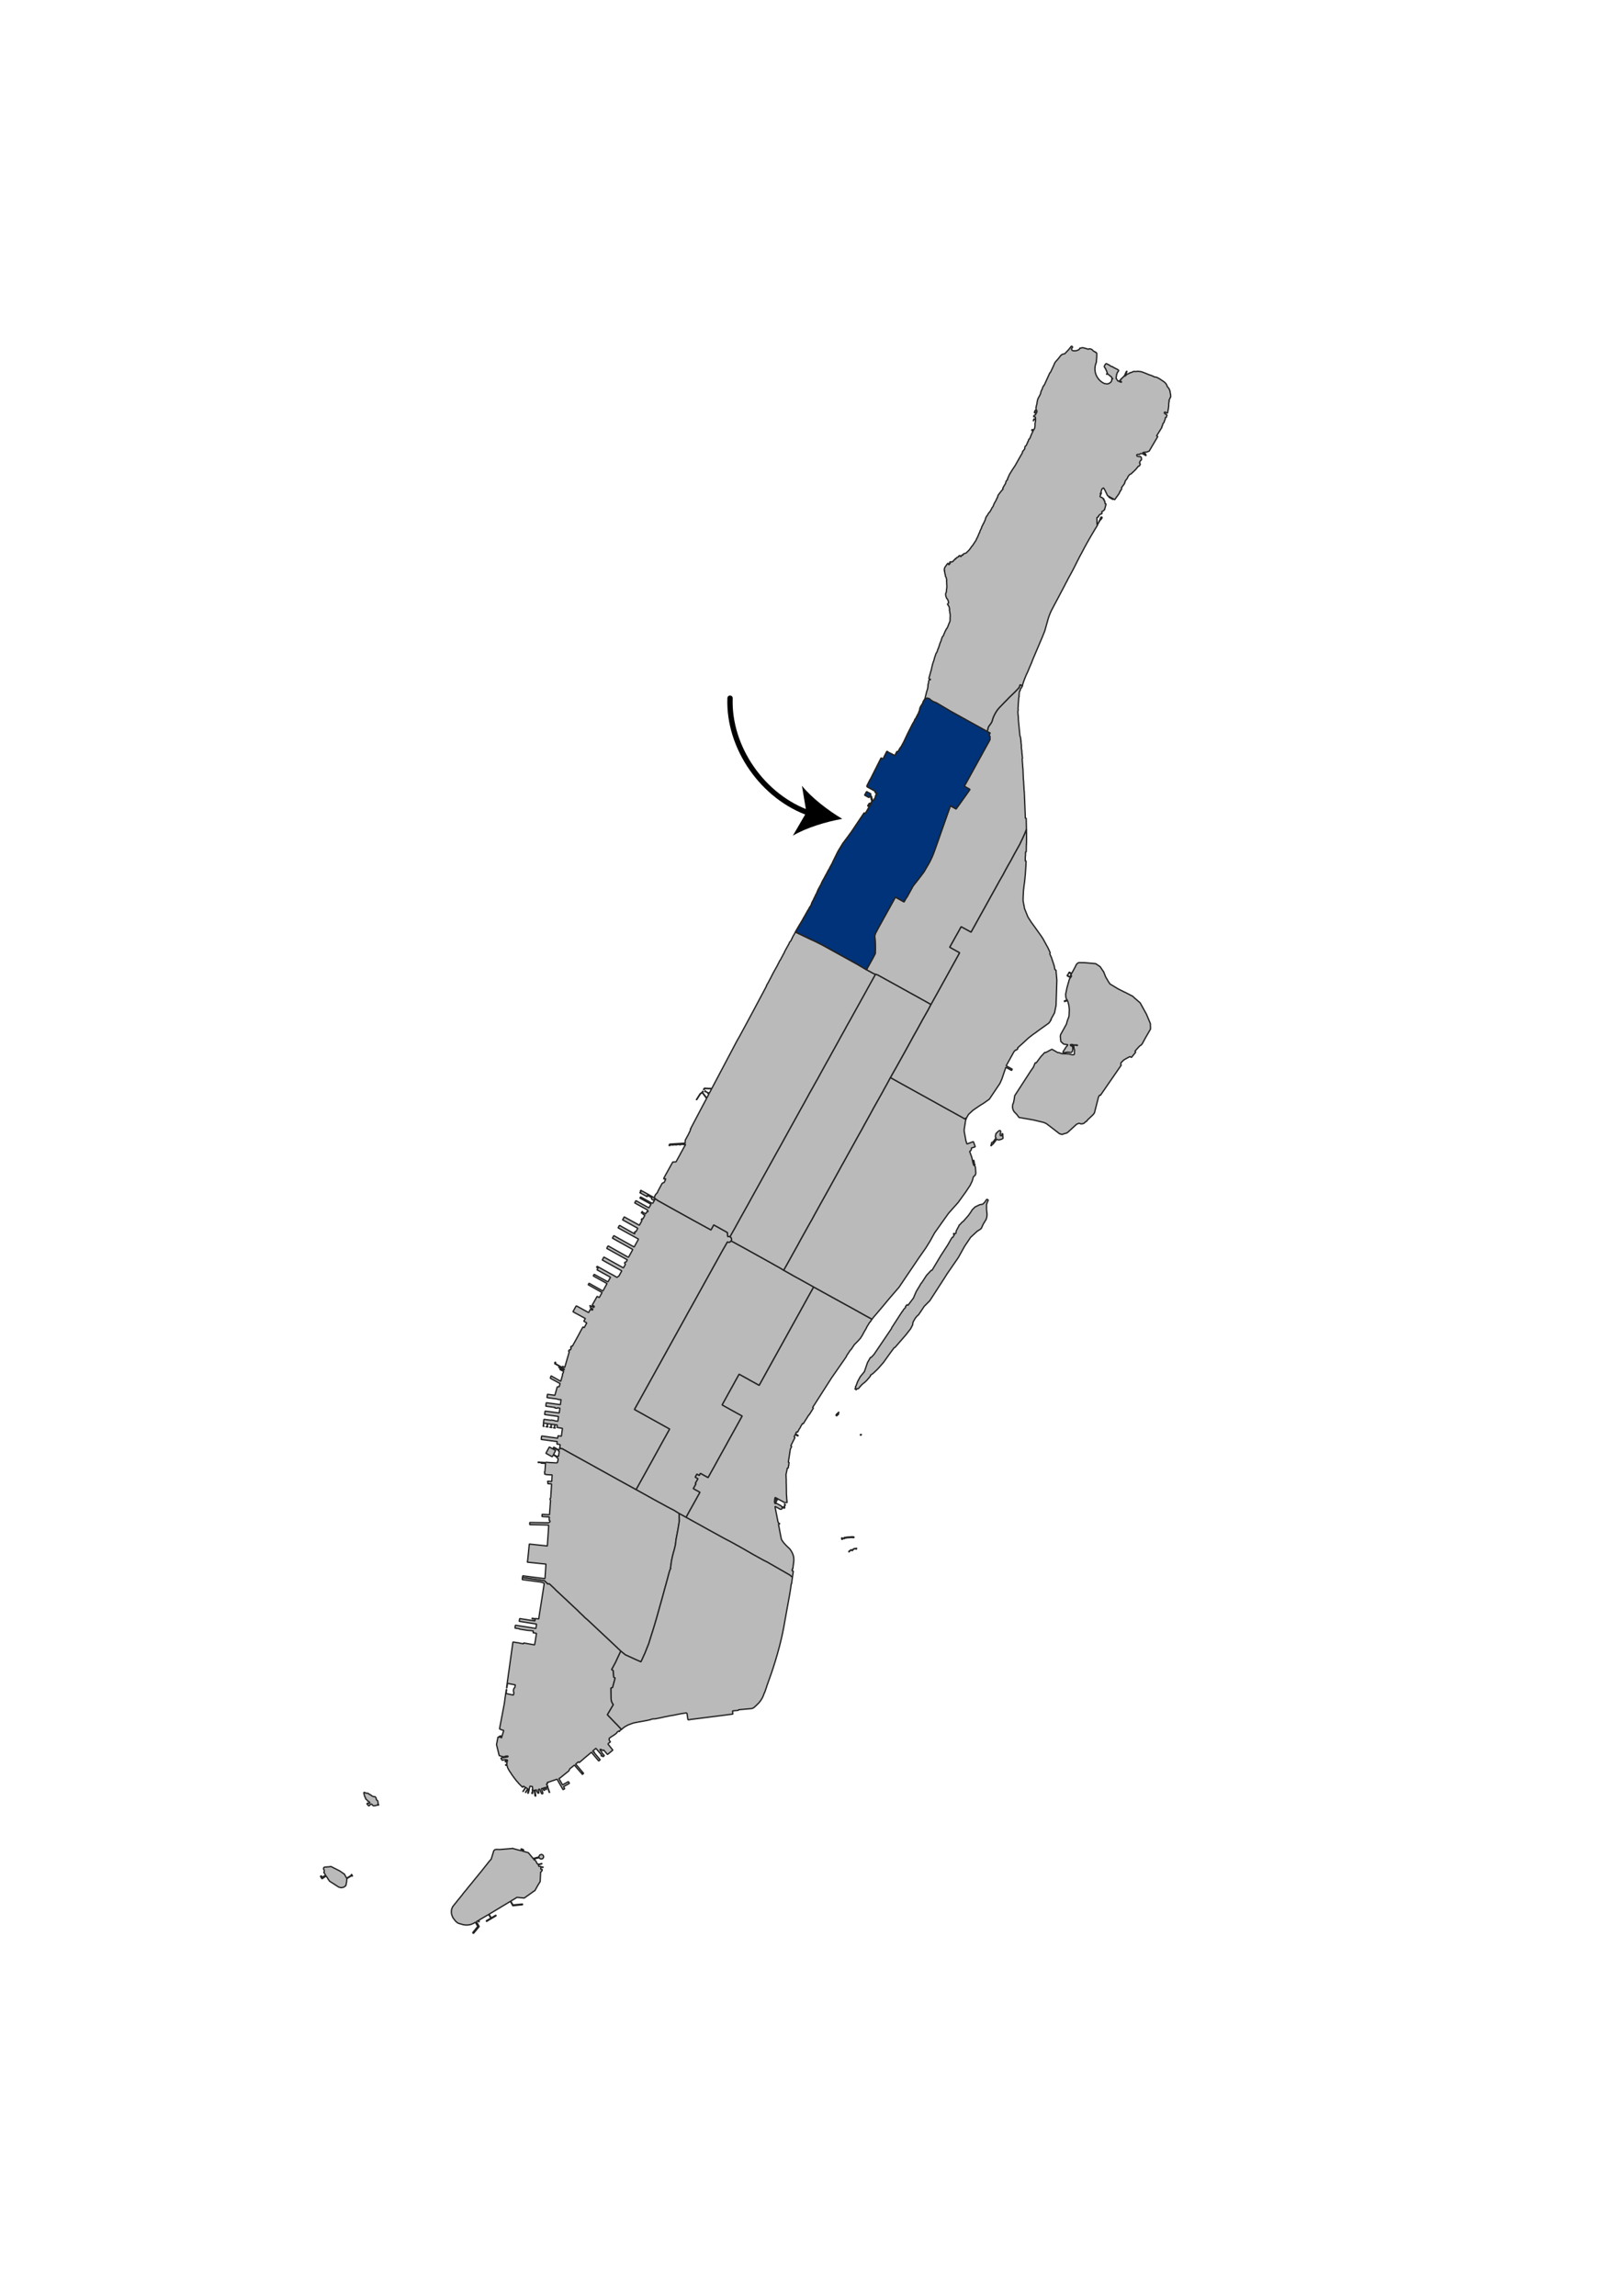 <?xml version="1.0" encoding="UTF-8"?>
<svg id="g-neighborhoods-mobile-manhattan-img" xmlns="http://www.w3.org/2000/svg" baseProfile="tiny" version="1.2" viewBox="0 0 300 430.431">
  <!-- Generator: Adobe Illustrator 29.1.0, SVG Export Plug-In . SVG Version: 2.1.0 Build 142)  -->
  <g>
    <path d="M122.642,224.545l.28.22.079.063.16.1.092.076.1.073.141.078,1.679.939,1.442.805.074.04.071.04,3.226,1.789,3.055,1.672.258.145.52-.951,1.287.717,1.151.64.144.103.025.552.031.188.057-.011.078-.009h.079s.078.01.078.01l.076.019.055.019.055.034.052.04.047.045.04.052.035.054.028.059.018.062.011.062.005.064v.063s-.01.063-.01.063l-.014.062-.021.06-.026.058-.043.059-.05.054-.057.047-.062.04-.066.031-.069.024-.063.01-.064.003-.064-.004-.063-.013-.06-.018-.059-.025-.294.544-.596,1.028-.296.533-.272.491-.529.957-.535.957-.524.952-.532.955-.529.961-.53.955-.532.962-.527.952-.534.966-.524.939-.539.957-.525.964-.529.957-.573,1.029-.563,1.018-.523.942-.524.949-.529.952-.519.941-.522.942-.524.949-.563,1.014-.563,1.02-.5.903-.539.974-.529.95-.523.947-.52.936-.524.942-.525.944,2.423,1.349.874.486,3.306,1.835-.527.942-.227.412-.297.532-.559,1.007-.564,1.032-.517.936-.276.494-.22.412-.501.897-.495.889-.499.905-.495.889-.544.979-.578,1.046-3.307-1.82-3.299-1.834-.679-.374-2.344-1.303-.276-.151-.093-.05-1.776-.985-.954-.525-.479-.271-.576-.328-.107-.02-.118-.014-.146-.081-.156-.091.072-.596-.173-.02v-.02s-.442-.059-.442-.059l.06-.467-.019-.009-2.945-.388-.021-.023-.013-.043.068-.517.024-.038.057-.026.05.006,2.865.397.028-.03.058-.421.052.004.409.054.164.024.113-.797.088-.64-.003-.035-.244-.043-.737-.127-.044-.008.063-.445-.417-.059-.02.016-.005.03-.006.048-.008.062-.01.069-.01.078-.006.052-.01.068-.009.068-.01.078.013.016.137.015-.004.028-.344-.04.004-.033.13.015.018-.014.016-.127.011-.082.008-.05.01-.074.008-.058.011-.079.006-.049.004-.03-.019-.02-.557-.077-.021.016-.005.031-.005.045-.008.058-.01.074-.01.082-.008.053-.003.025-.025.185.021.016.134.014-.003.025-.401-.043.004-.029.18.02.024-.015.02-.179.005-.044.015-.132.013-.108.008-.062.003-.026-.016-.015-.649-.086-.015.018-.009.089-.006.053-.01.084-.008.064-.013.105-.006.048-.013.103.021.015.128.011v.023s-.401-.042-.401-.042l.003-.023.18.019.023-.145.006-.037.02-.132.009-.053.016-.106.014-.093-.014-.021-.666-.092-.064.558.015.03.132.013-.003.02-.193-.019.072-.61.005-.042.005-.039-.019-.037.074-.517.009-.033.038-.028h.05s1.255.166,1.255.166l.005-.049.491.069v.024l.21.034v.03s.562.076.562.076l.013-.102.013-.096.008-.054.013-.1.006-.048.014-.103.006-.053.013-.097.006-.049.006-.043.005-.035.014-.115-2.522-.354-.039-.019-.026-.033.003-.042.064-.518.025-.026.033-.009.045.006,2.559.341.122-.912-.491-.065v.023h-.009v.025h.02s-.001.049-.001.049l-.479-.059.006-.052.06.008.005-.048-1.691-.236-.044-.029-.014-.03.069-.528.018-.037.033-.021h.044s2.565.35,2.565.35l.131-.957h-.039s0,.018,0,.018l-.106-.014-.004.021-.397-.053v-.01s-.126-.018-.126-.018l.006-.039-1.916-.262-.031-.018-.025-.033v-.029l.078-.503.019-.024.028-.013.035-.003,1.314.183.448-1.586.359-.023.173-.59-1.828-.996.131-.456,1.817,1.028.343-1.189-.029-.059.074-.248.054-.038.103-.353-.265-.098-.442-.229.016-.029.442.233.11.038.01-.025-.379-.184.014-.021-.094-.053-.013.01-.068-.033.003-.004.055-.11.071.038-.011.019.091.05.016-.03.282.155.094.053.011-.024-.097-.045-.786-.432.015-.026.986.542.062-.213-.455-.254.018-.03-.043-.021-.015.025-1.178-.644.023-.034-.05-.028-.019.035-.098-.054.082-.147-.059-.033.06-.107.151.084-.115.205.057.03.01-.014,1.162.648-.006.013.05.03.121-.217.389.218.397-1.383.127-.437.19-.656.139-.474-.145-.083.173-.296.145.082.205-.377.011-.019-.15-.082.165-.3.147.081.215-.379.178-.322.121-.215.145-.266.121-.218.312-.568.117-.213.16-.302.049-.094.134-.258.454-.816.241.14.474-.883-.19-.113-.362-.22.288-.503-2.246-1.227-.034-.024-.02-.043.009-.043.551-.983.026-.025.035-.003.038.004.15.073,2.103,1.159.348-.637.346.193.117-.207-.317-.176-.194-.111.052-.096.063-.113-.112-.078-.018.018-.068-.054.058-.074.068.053-.014.018.105.079.024-.049.514.286.112-.214-.413-.239.12-.199.276-.486.236-.423.292-.534.403.228.524-.94-2.567-1.45-.015-.023.003-.025.125-.214.025-.018.031.006,2.555,1.441.48-.864.296-.535-2.584-1.432.169-.299,2.586,1.417.48-.872-2.53-1.395.234-.433-.131-.076-.086.025-.031.057-.071-.039.078-.141.01-.009.013-.008.013-.004.014-.003h.014s.014.001.014.001l2.353,1.309.387.203.933.533.336-.248.018.015.122-.225.083-.152.015-.026.328-.583-3.628-2.017-.016-.055.268-.483.038-.024,3.282,1.82.106.059.261.142.358-.655-.028-.115-.04-.019-.035-.029-.024-.05-.011-.057.008-.052.025-.043.039-.035.052-.025.123-.033.052-.028.043-.054.05-.102.078-.157.024-.048-.013-.024-3.788-2.104-.037-.049.014-.03.194-.357.035-.029.058-.003.024.014,3.645,2.06.01-.018.094.052.402-.729.398-.726-3.776-2.108-.025-.026v-.038l.227-.396.043-.013.037.013,3.753,2.101.394-.721.417-.762-3.799-2.1-.009-.05.209-.373.047-.026.05.005,2.788,1.577.053-.097-.144-.079.163-.277.136.076.374-.68-2.852-1.587.307-.552,2.845,1.567.503-.92-.159-.082.135-.242.155.089.398-.729-.385-.197.055-.101-.103-.086-.021.039-.112-.063-.018.035-.086-.05.118-.218.009.005.044-.079.073.037-.043.082.115.066-.025.038.141.044.008-.018.369.215.212-.389.155.015.038-.013.026-.029.013-.028-.003-.047-.097-.139.037-.058v-.021s-2.434-1.35-2.434-1.35l.233-.419,2.438,1.357.383-.684-1.174-.65-.899-.499.126-.223,2.067,1.146.107-.003.1.059.387-.679-.066-.037h-.005s-.083.018-.083.018l-.058.094-.127-.063-.016.033-.191-.103.023-.037-.11-.071.067-.125.029-.053-.848-.496-.055.102-.021.039.088.047-.043.093-1.382-.752.052-.096.102.054h0s.052-.107.052-.107l-.074-.04h-.001s.003-.005.003-.005l.031-.054-.023-.013-.071-.042.098-.151.05.026.557.302,1.9,1.057" vector-effect="none" fill="#bababa" fill-rule="evenodd" stroke="#232323" stroke-linecap="square" stroke-linejoin="bevel" stroke-width=".25"/>
    <path d="M162.456,181.785l.944.517.409.224.358.134-.185.332-.331.593-.532.955-.533.969-.573,1.039-.572,1.024-.261.477-.27.485-.534.96-.533.965-.534.959-.535.94-.179.338-.121.227-.161.29-.571,1.023-.111.198-.43.791-.591,1.067-.571,1.029-.523.954-.543.966-.53.959-.53.962-.51.942-.554.976-.532.957-.54.95-.273.51-.028.057-.262.474-.577,1.043-.543.97-.534.971-.537.969-.581,1.047-2.145,3.888-.576,1.027-.262.47-.278.505-.257.464-.287.514-.532.962-.576,1.037-.583,1.051-.527.952-.534.96-.529.955-.529.954-.51.937-.545.975-.535.956-.533.957-.525.952-.533.968-.762,1.348-.055-.019-.076-.019-.078-.009h-.079s-.078.008-.078.008l-.057.011-.031-.188-.025-.552-.144-.103-1.151-.64-1.287-.717-.52.951-.258-.145-3.055-1.672-3.226-1.789-.071-.04-.074-.04-1.442-.805-1.679-.939-.141-.078-.1-.073-.092-.076-.16-.1-.079-.063-.28-.22.086-.139.047-.171.064-.156.079-.118.089-.108.11-.125.098-.086.037-.049.062-.19.855-1.6.052.028.058-.071.068-.034.076.009.16-.149.241-.583-.077-.018-.117.042-.12.02-.038-.05-.028-.084.346-.653.079-.136.685-1.232.583-1.051.228.009.388-.037.343-.629.525-.965.52-.955h0l.029-.053.106-.184.251-.436-.004-.031-.403.024-.068-.039-.152-.021-.103.019-.115.042-.096.031-.086.009-.103-.014-.118-.024-.112-.018-.113.013-.1.026-.13.031-.111-.005-.089-.005-.132-.013-.144.008-.147.039-.103.01-.112-.02-.116-.026-.1-.003-.014.031-.047.031-.031-.003-.043.071-.223.016.152-.276,2.943-.189-.062-.117.015-.159.018-.055v-.04l-.009-.159.625-1.154.173-.384.025.011.077-.214.008-.021.013-.034.1-.281-.068-.026.028-.073.067.025.067-.209.048-.096.049-.089,1.629-3.093.258-.493.161-.306.578-1.075.174-.334-.821-1.082-.329.228-.716,1.115-.054-.031.721-1.131.387-.261.043-.179.067-.004.05.019-.082.261.776.984.404-.776-.136-.068.033-.072-.053-.026-.045.083.014.006-.008.014-.038-.024.049-.087-.515-.285-.039.071-.057-.031.097-.173.053.029-.039.073.064.035.476.262-.006.013.055.029.037-.06.132.071.094-.178.326-.617-1.265-.054-.173.219-.058-.04-.008-.052.159-.199.786.045h.6s1.073-2.029,1.073-2.029l1.565-2.964.534-1.012.574-1.087.12-.225.397-.752.475-.899.121-.21.35-.611.1-.183.881-1.626,1.159-2.153.574-1.067,1.093-2.058.525-.98.132-.248.528-1.004.057-.097-.011-.082.034-.077.253-.411.321-.619.21-.392.141-.275.146-.288.202-.39.207-.373.398-.702.236-.446.048-.123.145-.238.063-.186.125-.197.082-.091.204-.418.188-.305.088-.221.068-.124.04-.028.131-.269.063-.108-.004-.054.368-.676.443-.795.141-.323.113-.137.156-.15.021-.104.102-.223.107-.169.01-.082.197-.364.175-.297.213-.4.14.072.169.088.091.043.082.041,1.052.504,1.371.656.055.026.074.033.519.227,1.446.727.118.06.121.068.49.272.163.09.545.302.161.089,1.259.696.559.309,3.233,1.789,1.663.983" vector-effect="none" fill="#bababa" fill-rule="evenodd" stroke="#232323" stroke-linecap="square" stroke-linejoin="bevel" stroke-width=".25"/>
    <path d="M146.951,238.141l1.863,1.056,1.75.961.122.068.13.073,1.745.975-.529.959-.568,1.025-.572,1.036-.53.957-.525.954-.534.959-.53.955-.53.954-.529.959-.53.959-.529.957-.533.955-.529.956-.533.957-.528.956-.529.955-.569,1.032-.564,1.018-.524.945-1.742-.964-.142-.083-.115-.064-1.76-.974-.527.942-.522.952-.523.939-.525.945-.519.945-.563,1.019,1.771.985.048.028.059.035.035.018.059.033,1.785.981-.566,1.023-.52.944-.523.944-.525.942-.522.944-.518.944-.53.95-.428.77-.092.168-.525.951-.519.95-.562,1.005-.569,1.024-1.441-.799-.207.401-.362-.205-.087-.048-.309.556.084.049.436.238-.505.893.131.071-.501.897,1.246.684-.495.894-.495.894-.499.897-.545.968-.573,1.059-.069-.038-1.237-.679-.989-.617-.518-.265-.6-.31-2.211-1.206-3.745-2.074.578-1.046.544-.979.495-.889.499-.905.495-.889.501-.897.22-.412.276-.494.517-.936.564-1.032.559-1.007.297-.532.227-.412.527-.942-3.306-1.835-.874-.486-2.423-1.349.525-.944.524-.942.52-.936.523-.947.529-.95.539-.974.5-.903.563-1.02.563-1.014.524-.949.522-.942.519-.941.529-.952.524-.949.523-.942.563-1.018.573-1.029.529-.957.525-.964.539-.957.524-.939.534-.966.527-.952.532-.962.53-.955.529-.961.532-.955.524-.952.535-.957.529-.957.272-.491.296-.533.596-1.028.294-.544.059.025.06.018.063.013.064.004.064-.003.063-.01.069-.024.066-.031.062-.04.057-.047.05-.054.043-.059,2.806,1.534.831.462,2.472,1.373,2.372,1.325.646.362.722.445" vector-effect="none" fill="#bababa" fill-rule="evenodd" stroke="#232323" stroke-linecap="square" stroke-linejoin="bevel" stroke-width=".25"/>
    <path d="M159.597,252.967l-.068.105-.043-.026-.529.791-.244.365.033.034-.339.505-.668.961-1.131,1.626-.272.393-.441.634-3.007,4.703-.239.374-.063.091-.072.116-.151.241.155.1-.074.111-.003.019-.004.015h-.018s-.011.033-.011.033l-.024.016-.016.035-.045.078-.037.058-.037.054-.016.033-.028.043-.016.018-.023.049-.011.019-.052.068-.004.016-.009.018-.011.01-.009.024-.025.03-.029.05-.008.016-.025.042-.015.013-.006.019-.049.069-.22.343-.028-.019-.009.003-.018.035-.013.006-.004.016-.015.015-.004.014-.06.091-.069.111-.093.146-.026.034-.015.023-.004.018-.087.141-.008.004-.009.014-.05.086-.02.024v.01s-.02.026-.02.026l-.018.03-.034.049-.068.116-.035.045-.054.086-.03.055-.01.005-.073.117v.015s-.209.325-.209.325l-.035-.021-.008.01-.023-.018.005-.006-.054-.043-.086.141-.05.079-.045.071-.1.16-.144.231.016.019v.021l-.062.108-.074.125-.021.009-.014-.003-.038.066-.073.14-.064.116-.191.383-.079-.042-.024-.019-.014-.004-.01-.01-.014-.003-.009-.011h-.013l-.014-.013-.049.098-.037.074-.117.236.385.241h.006s.023.013.023.013l.009.014.038.02.014.021.004.019-.023.031-.023.033h-.01l-.013.009-.035-.02-.008.004-.044-.025h0l-.043-.028-.101-.058-.004.004-.244-.128-.01.006-.028.057-.078.155-.098.193.144.083.034.02-.088.183-.087.171-.161.312-.166.333-.048.096-.243.504.146.079.025.015-.039.072-.215.426-.103.688-.024.151-.037.253-.059.358-.053.373-.102.621-.005.026.089.014.02.004.015.005.016.02.005.026v.005s-.059.375-.059.375l-.011.015-.011.005v.013s.045.004.045.004l-.024.145-.059-.009-.003.008.019.013.006.014-.06.392-.011.025-.025.011-.125-.016-.253,1.221.003.068.005.184.008.062v.091s-.003.171-.003.171l.016.087v.074s.005.048.005.048l.003.067-.003.11.009.112v.088s-.008.096-.008.096l-.014.008v.024s.013.018.013.018l.005.19-.01.016v.014l.011.01.004.265.006.021.01.14-.015.037.008.025.009.116-.011.037.01.202.019,1.371.009.038.003.082.006.068.021.282-.008.024.086.983-.024.024-.417.025-1.796-.983-.053.184.05.025.006-.011h.014s.432.243.432.243l-.023.039-.445-.244.003-.009-.045-.019-.043.326.033.004.04.019.008-.005.341.149-.013.034-.344-.152v-.006s-.037-.01-.037-.01l-.03.003-.011.227.008.149.023-.12.044.009-.014.059.247.052.004.025-.014.021-.247-.048v.015s-.008,0-.008,0l.006.093.008.092h.086v-.008h.149v-.006s.083-.006.083-.006l.004.03.037.004.014-.021.062.047.003-.005.781.422-.024.042.185.103.26.146.291-.529-.151-.116.006-.013.195.157-.272.486.039.026.037-.055.054.039.025-.049.03.019-.125.205-.025-.02.025-.044-.059-.031.029-.044-.037-.024-.04.068-.305-.175-.026.062.006.009.02.03.024.044.008.044-.005.06-.023.059-.038.045-.047.033-.057.028-.049.005-.073-.011-.025.048-1.042-.569.016.127.018.084.024.132.019.093.028.136.042.212.05.265.019.097.05.246.034.16.016.094.021.116.052.26.054.28.044.224.034.168.039.204.019.026.009.057.033.025.006.034.013.028.029-.003.004.03.011.014.01.026-.024.028.009.047.019-.005-.01-.02.021-.019.025-.006.03.033-.023.024.023.019.023-.02.028.005.015-.015.023.009.021-.008.015.02-.021.015.003.033-.026.006-.013.016-.013.025-.024.005-.024.024-.031.005-.015.033-.025-.006-.038.013.005.045.113.576.11.578.034.205.024.105.021.098.081.426.021.113.125.624.037.071.019.024.029.057.028.039.04.068.054.086.042.062.063.084.055.073.053.071.054.068.101.111.102.105.1.116.121.126.096.1.093.088.024.021.147.137.107.101.008.008.169.164.04.049.05.063.055.068.071.107.054.084.03.045.094.157.004.013.053.105.084.165.058.135.068.18.013.042.033.115.026.122.02.112.009.049.013.103.011.178.006.131v.116l-.015.228-.009.127-.029.22-.005.034-.019.169-.044.315-.052.457-.016.015-.004.073-.019.009-.034-.016-.02.004-.019.008-.039.363.116.014.029.004.028.003.019.01.01.018.023.003.003.035-.159,1.102-.197-.13-.071-.069-.064-.049-.074-.06-.086-.077-1.451-.835-2.755-1.581-.168-.087-.447-.217-.823-.452-.737-.409-.568-.316-1.257-.729-.945-.537-.488-.276-1.542-.849-.282-.147-.65-.336-.102-.053-.474-.261-.291-.159-.294-.163-.108-.06-1.61-.884-2.599-1.44-.455-.252-1.403-.777.573-1.059.545-.968.499-.897.495-.894.495-.894-1.246-.684.501-.897-.131-.071.505-.893-.436-.238-.084-.049.309-.556.087.048.362.205.207-.401,1.441.799.569-1.024.562-1.005.519-.95.525-.951.092-.168.428-.77.53-.95.518-.944.522-.944.525-.942.523-.944.52-.944.566-1.023-1.785-.981-.059-.033-.035-.018-.059-.035-.048-.028-1.771-.985.563-1.019.519-.945.525-.945.523-.939.522-.952.527-.942,1.76.974.115.064.142.083,1.742.964.524-.945.564-1.018.569-1.032.529-.955.528-.956.533-.957.529-.956.533-.955.529-.957.53-.959.529-.959.53-.954.53-.955.534-.959.525-.954.53-.957.572-1.036.568-1.025.529-.959,1.863,1.033,2.638,1.453.881.486.552.302,1.296.708,2.608,1.46.796.426.118.074.083.045.1.053-.339.508-.12.113-.01.013-.553.911-.008.076-.435.742-.378.697-.339.53-.164.18h0l-.268.297-.698.7-.588.886" vector-effect="none" fill="#bababa" fill-rule="evenodd" stroke="#232323" stroke-linecap="square" stroke-linejoin="bevel" stroke-width=".25"/>
    <path d="M159.805,288.105v.038l.299-.021.016.052.029.078-.368.023-.009-.04-1.048.069-.004.03-.346.016.004.102-.097.013v-.035l-.323.047.009.111-.126.02-.047-.286.135-.031.02.131.331-.038-.014-.151.448-.033-.009-.026,1.099-.067" vector-effect="none" fill="#bababa" fill-rule="evenodd" stroke="#232323" stroke-linecap="square" stroke-linejoin="bevel" stroke-width=".25"/>
    <path d="M160.602,290.272l.003.15-.069-.004-.073.004.004-.077-.331.045-.26.183.028.015-.084.141-.077-.039.054-.089-.275.042-.238.176-.077.139-.074-.05.083-.142.03.014.214-.157.018-.083.067.014-.008.034.3-.05.275-.205.412-.047.079-.011" vector-effect="none" fill="#bababa" fill-rule="evenodd" stroke="#232323" stroke-linecap="square" stroke-linejoin="bevel" stroke-width=".25"/>
    <path d="M157.188,265.144l-.071.096-.074-.006-.047.078-.078.128-.161-.067-.004-.093.048-.074.082-.117.117-.097.043-.047.076-.025.066-.131.065-.044.04.03-.01.05-.091.223v.096" vector-effect="none" fill="#bababa" fill-rule="evenodd" stroke="#232323" stroke-linecap="square" stroke-linejoin="bevel" stroke-width=".25"/>
    <path d="M161.484,268.961l-.059.116-.12-.034.026-.12.152.038" vector-effect="none" fill="#bababa" fill-rule="evenodd" stroke="#232323" stroke-linecap="square" stroke-linejoin="bevel" stroke-width=".25"/>
    <path d="M191.671,128.554l-.016.035.015.034.006.036-.004.017-.006.016-.008.015-.011.014-.013.012-.014.01-.016.008-.033.054-.008.029-.006.042-.019.039-.008.002-.008.003-.006.004-.006.006-.005.006-.003.007-.003.008v.008s-.001.008-.001.008l-.021.038-.026.007-.037.036-.003.045-.038.044-.03.016-.021.042-.005.042-.028.074.008.086v.031s-.014.045-.014.045l-.04.016-.031.024-.025.029-.029.12-.024.036-.024.23-.006.082-.019.22-.024.143-.01.062.043.064-.008.037-.009.04v.042s-.009.011-.009.011v.021s-.024.016-.024.016l-.043.314-.006.144.005.076-.013.057-.039.439.008.056-.015.033-.015.23v.047l-.009.041-.01.354-.005.074-.004.035-.014.014.008.029-.004.048.005.021-.015.032v.029s.009.019.009.019l.01.041-.003.018.01.021-.02.021-.008.017.014.014.002.14.004.034.008.01.004.029-.009.03.003.025-.008.033.004.063-.013.002-.015.027-.026.015.004.034.009.26.033.487.018-.003.043.648h-.021s.009.126.009.126l.024.237.031.351.208,2.164.038.382.038.025-.003.03.013.007-.004.018.014.024.013.031.013.031-.005.065.024.031.005.043-.011.018.013.034.018.037-.004.035.013.049.016.084.008.037-.021.024.009.092.014.018.02.023.016.203-.024.023-.029.011.009.04.023-.002.004.026.009.006.018.023.006.076-.015.014v.038l-.003.062.01.047v.046s.023.009.023.009l.024.326.005.006.01.011-.006.032-.003.009.003.003.009.009.003.071-.004.012-.011.038.004.07v.029s-.004.07-.004.07l.009.045-.004.041.009.029-.01.029.013.029-.003.025.008.041.008.064-.01.013.01.02-.005.017-.008.029.011.02v.06s.026-.009.026-.009l.009.069.014.106.005.033.011.089.013.093-.02.007.008.083.014.128.005.056.107,1.048-.068.009.023.298.042.572.072.978.013.01.037.899.035.891.002.234.024.088.031.416.033.562.062,1.101.023.076v.013l.015.336.014.234.005.188.018.494.004.094v.055s.01.165.01.165l.014.291.005.135-.003.035.009.207.029.585v.065s.011.277.011.277l.01.207.028.64.004.091.02.517-.004.049.016.364.165.015v.349s.004.116.004.116v.09s.033,1.538.033,1.538l-.139.357-.103.263-.076.179-.062.141-.125.274-.253.56-.213.429-.273.581-1.023,1.838-.276.515-.067.123-.098.183-.108.215-.533.926-.455.819-.073.13-.548,1.04-.601,1.032-.083.15-.118.217-.091.164-.29.523-.123.222-.317.572-.553.99-.527.959-.528.953-.53.954-.529.949-.527.954-.571,1.029-.568,1.027-.118-.065-.351-.193-.717-.393-.675-.371-.523.955-.537.948-.538.973-.542.956.676.378,1.056.591.128.072-.186.339-.339.618-.53.96-.532.96-.573,1.035-.593,1.076-.357.641-.054.1-.057.102-.05.092-.338.608-.054.097-.069.125-.034.063-.238.428-.058.105-.06.111-.062.11-.121.219-.552.989-.323.585-.195.349-.597-.344-1.388-.772-1.663-.926-.101-.05-.083-.042-.273-.156-2.852-1.58-.04-.021-.053-.03-.073-.039-2.903-1.601-.358-.103-.358-.134-.409-.224-.944-.517.578-1.051.533-.957.51-.973.053-1.204-.038-.768-.009-.192-.014-.292-.037-.68-.008-.117.004-.117.014-.117.024-.115.033-.112.044-.109.543-1.043.029-.053.477-.862.023-.04.534-.962.378-.679.033-.06.094-.169.029-.052.534-.961.527-.958.538-.971,1.615.897.348-.616.229-.328.566-1.026.568-1.036.69-.863.607-.786.063-.082.67-.893.566-.979.262-.438h0s.244-.448.244-.448l.246-.489.227-.498.208-.506.189-.513.372-1.042.403-1.134.396-1.129.368-1.039.363-1.029.368-1.048.365-1.036.377-1.056,1.066.586.646-.891.641-.901.631-.881.314-.449.362-.519-1.067-.591,1.623-2.942,1.052-1.907,1.547-2.802.355-.642.204-.38.025-.091.018-.093.01-.094.003-.095-.005-.095-.013-.094-.02-.093-.028-.091-.035-.088-.042-.085-.009-.03-.006-.031v-.032s0-.032,0-.032l.02-.049.028-.046.033-.042.039-.037.043-.031.047-.025-.598-.33.083-.18.083-.374.016-.059.025-.094.031-.092.039-.09.043-.076.047-.073.052-.07.057-.072.184-.256.077-.104.069-.109.06-.115.05-.119.042-.123.1-.342.047-.137.044-.126.05-.124.057-.121.126-.27.203-.376.224-.36.107-.147.112-.143.116-.14.12-.137.123-.134.127-.13.785-.815.335-.332.467-.489,1.017-.984.486-.491.283-.306.116-.126.122-.344.068-.191.062.028.083.041.045.022.212.106" vector-effect="none" fill="#bababa" fill-rule="evenodd" stroke="#232323" stroke-linecap="square" stroke-linejoin="bevel" stroke-width=".25"/>
    <path d="M174.551,188.326l-.22.406-.306.595-.547.962-.545.96-.559,1.032-.571,1.034-.543.959-.524.968-.528.96-.14.256-.073.131-.32.583-.525.94-.591,1.063-.485.872-.334.585-.207.363-.574,1.025-.562,1.056-.53.951-.515.949-.549.973-.542.964-.539.962-.515.951-.53.96-.525.947-.572,1.053-.576,1.019-.532.96-.545.986-.54.974-.538.969-.426.772-.111.2-.576,1.025-.042.083-.542.98-.533.968-.534.967-.537.974-.539.969-.537.966-.583,1.038-.574,1.047-.533.962-.52.964-.538.941-.534.962-.176.314-.358.641-.53.949-.518.965-.532.952-.537.96-.524.956-.528.946-.535.946-.722-.445-.646-.362-2.372-1.325-2.472-1.373-.831-.462-2.806-1.534.026-.058.021-.06.014-.062.009-.063v-.063s-.004-.064-.004-.064l-.011-.062-.018-.062-.028-.059-.035-.054-.04-.052-.047-.045-.052-.04-.055-.034.762-1.348.533-.968.525-.952.533-.957.535-.956.545-.975.51-.937.529-.954.529-.955.534-.96.527-.952.583-1.051.576-1.037.532-.962.287-.514.257-.464.278-.505.262-.47.576-1.027,2.145-3.888.581-1.047.537-.969.534-.971.543-.97.577-1.043.262-.474.028-.057.273-.51.54-.95.532-.957.554-.976.51-.942.53-.962.53-.959.543-.966.523-.954.571-1.029.591-1.067.43-.791.111-.198.571-1.023.161-.29.121-.227.179-.338.535-.94.534-.959.533-.965.534-.96.27-.485.261-.477.572-1.024.573-1.039.533-.969.532-.955.331-.593.185-.332.358.103,2.903,1.601.073.039.053.03.04.021,2.852,1.58.273.156.083.042.101.05,1.663.926,1.388.772.597.344" vector-effect="none" fill="#bababa" fill-rule="evenodd" stroke="#232323" stroke-linecap="square" stroke-linejoin="bevel" stroke-width=".25"/>
    <path d="M185.074,137.129l.598.33-.047.025-.043.031-.039.037-.033.042-.028.046-.02.049v.032s0,.032,0,.032l.006.031.009.03.042.085.035.088.028.091.02.093.013.094.005.095-.003.095-.01.094-.018.093-.025.091-.204.38-.355.642-1.547,2.802-1.052,1.907-1.623,2.942,1.067.591-.362.519-.314.449-.631.881-.641.901-.646.891-1.066-.586-.377,1.056-.365,1.036-.368,1.048-.363,1.029-.368,1.039-.396,1.129-.403,1.134-.372,1.042-.189.513-.208.506-.227.498-.246.489-.244.448h0s-.262.438-.262.438l-.566.979-.67.893-.063.082-.607.786-.69.863-.568,1.036-.566,1.026-.229.328-.348.616-1.615-.897-.538.971-.527.958-.534.961-.029.052-.094.169-.033.06-.378.679-.534.962-.023.04-.477.862-.029.053-.543,1.043-.044.109-.033.112-.024.115-.014.117-.004.117.008.117.037.68.014.292.009.192.038.768-.053,1.204-.51.973-.533.957-.578,1.051-1.663-.983-3.233-1.789-.559-.309-1.259-.696-.161-.089-.545-.302-.163-.09-.49-.272-.121-.068-.118-.06-1.446-.727-.519-.227-.074-.033-.055-.026-1.371-.656-1.052-.504-.082-.041-.091-.043-.169-.088-.14-.072.746-1.275.291-.476.384-.656.127-.245.248-.413.519-.934.025-.036.202-.307.074-.185.22-.323.122-.168.015-.11.093-.265.045-.115.215-.411.1-.158.043-.063-.018-.057.199-.391.089-.155.003-.065.1-.188.086-.103.02-.083.042-.095.055-.053v-.07l.088-.218.165-.38.315-.558.103-.203.045-.043.092-.218.048-.128.154-.318.135-.263.12-.2.16-.288.132-.253.14-.27.059-.073.26-.516.106-.195.155-.26.195-.38h0s.165-.294.165-.294l.278-.513.014-.067.894-1.824.213-.396.855-1.395.321-.414.048-.078.425-.554.799-1.097.176-.263.65-.972.43-.637.581-.865.52-.773.214.13.493-.852.074-.139.05-.074.176-.266-.089-.059-.064-.042-.045.07-.144-.095.324-.488.132.088-.234.361.067.043.102.066.314-.477-.142-.078.102-.161.126-.2-.254-.868-.042-.055-.132-.069-.135.257-.79-.434.355-.647.787.432-.144.26.154.084.058.055.033.069.218.744.006.021.139.093.379-.672.037-.267.044-.112.064-.123.157-.249-.336-.173.026-.052.073-.151-1.187-.658-.02-.011-.297-.158-.03-.013-.021-.011-.016-.012-.008-.007-.006-.007-.025-.036-.009-.016-.005-.015-.003-.009v-.004l.013-.058-.025-.013.481-.953.145-.285.023.012,1.808-3.595.207-.411.36.178.732-1.442.136.066-.004.006-.024.041,1.376.697.397-.772.18.087.089-.172h0s.028-.05.028-.05l.093-.17.102-.181.066-.108.054-.082.038-.05.088-.105.033-.043.014-.019.04-.062.037-.064.421-.783.713-1.517.916-1.814.316-.524.121-.313.178-.233.12-.24.273-.528.145-.244.052-.221.111-.212.013-.153.038-.181.064-.218.102-.23.067-.122.093-.119.053-.09.131-.21.064-.149.034-.09.042-.149.034-.067.091-.125.064-.137.084-.07.29-.205.123-.034.092.005.079.01.078.023.077.023.026.013.159.08.256.226.336.222.729.305,2.73,1.617.118.063.121.067,3.181,1.761,1.871,1.033.34.189.847.472.238.131" vector-effect="none" fill="#bababa" fill-rule="evenodd" stroke="#232323" stroke-linecap="square" stroke-linejoin="bevel" stroke-width=".25"/>
    <path d="M104.961,271.429l.156.091.146.081.118.014.107.02.576.328.479.271.954.525,1.776.985.093.05.276.151,2.344,1.303.679.374,3.299,1.834,3.307,1.82,3.745,2.074,2.211,1.206.6.31.518.265.989.617.04,1.387-.193,1.182-.078.471-.014.069-.115.617-.207,1.081-.134,1.106-.256,1.048-.069.204-.219.84-.197.928-.101.787-.079.485.074.044-.139.258-.042.091-.19.617-.018.091-.082.307-.181.675-.31,1.141-.179.63-.131.499-.294,1.077-.026.1-.034.121-.534,1.89-.195.712-.092.326-.026.093-.193.683-.312,1.063-.048.161-.237.781-.037.118-.111.354-.077.244-.191.602-.475,1.528-.722,1.8-.442.97-.29.631-1.076-.472-.906-.417-.961-.437-.84-.689-.748-.713-.67-.631-.86-.811-.149-.14-.563-.527-.831-.774-.767-.723-.294-.275-.485-.455-.82-.763-.689-.597-.096-.122-.7-.655-.448-.454-1.547-1.449-.329-.309-.193-.194-.261-.231-.312-.292-.084-.079-.784-.734-.481-.441-.374-.389-.882-.833-.128-.006h-.118l-.139-.031-.175-.215-.205-.163-.128-.168-.204-.029-3.968-.595.033-.202.023-.127.95.132,1.034.132,1.246.156.933.11.184-2.722-3.496-.358.054-.243.146-1.377.165-1.707-.011-.035.057-.047.026.016,3.317.355.084-1.225.02-.306.092-1.325.06-1.051-.603-.031-2.954-.062.003-.403,3.599.053.006-.082h.031s.03-.009.03-.009l.03-.011.026-.016.025-.02.02-.024.016-.028.01-.03.005-.033v-.031l-.005-.031-.011-.031-.015-.028-.021-.025-.031-.028-.035-.021-.039-.016.039-.617-1.377-.087.019-.419,1.381.084.03-.406.091-1.245.078-1.047-.04-.013.009-.069-.02-.019-.02-.023-.015-.026-.01-.028-.006-.03v-.03l.004-.03.009-.029.014-.026.018-.024.02-.021.025-.016v-.072l.042.004.059-.959.06-.952.045-.716-.709-.044.023-.322-.024-.02-.021-.024-.016-.028-.013-.029-.009-.03.028-.004h.028l.028.003.016.004.003-.013.694.049.03-.518.042-.721h-.123s-.064-.018-.064-.018l-.224.015-.745-.06-.112-.068-.112-.006-.009-.011v-.316s-.053-.043-.053-.043l.008-.086.084.009.031-.484.015-.151.063-.935-.81-.033.005-.105-.586-.034-.003-.078.1.009v.01l1.277.073.117-.055.762.058,1.264.062.156-.125.006-.024-.029-.047-.003-.049.02-.037.044-.111.06-.385-.149-.149-.146-.072.053-.1-.684-.373-.204.32-1.177-.649.646-1.183.637.364.193-.331.935.506.047-.093.103.019.045-.311M104.708,271.905l-.833-.464-.128.236.437.257-.399.753.693.382.055-.096.185.094.019-.132.079-.563.047-.295-.204-.088.049-.084" vector-effect="none" fill="#bababa" fill-rule="evenodd" stroke="#232323" stroke-linecap="square" stroke-linejoin="bevel" stroke-width=".25"/>
    <path d="M180.837,209.734l.084.045.149-.204.072.06.03.064-.121.344-.268,1.717.011.396.183.983.132.719.189.605,1.131-.412.015-.003h.029s.014.006.014.006l.014.006.013.008.01.011.01.011.006.013.005.015.285.787.005.013.003.014v.013s0,.014,0,.014l-.004.013-.005.013-.006.011-.009.01-.01.009-.682.222.013.074v.076s-.008.076-.008.076l-.019.073-.029.069-.04.064-.048.059-.055.05-.062.043-.068.033.403,1.112.231,1.096.189.116.016-.024-.045-.161-.05.009-.107-.46.031-.008.004.016.04-.008.035-.01-.003-.016.031-.006.11.456-.052.015.052.193-.018.026.159.093-.077.141-.144-.086.018-.035-.163-.088.005.018.107.06-.054.12.064.024.062.033.055.04.05.048.044.053.037.059.028.063.02.067.084,1.119-.092.349-.37.353-.217.776-.398.829-.474.712-.378.566-.344.475-.467.645-.598.824-.854.957-.916,1.031-.585.818-.675.946-.693.979-.671.944-.489.886-.334.606-.238.387-.571.923-.689.985-.651.931-.626.928-.632.932-1.227,1.813-1.222,1.81-1.529,1.772-.159.183-.506.606-.029.034-.748.901-.394.466-.326.382-.045.054-.427.511-.292.341-.121.136-.028.031-.048.054-.033.035-.043.053-.06.077-.272.344-.1-.053-.083-.045-.118-.074-.796-.426-2.608-1.46-1.296-.708-.552-.302-.881-.486-2.638-1.453-1.863-1.033-1.745-.975-.13-.073-.122-.068-1.75-.961-1.863-1.056.535-.946.528-.946.524-.956.537-.96.532-.952.518-.965.53-.949.358-.641.176-.314.534-.962.538-.941.52-.964.533-.962.574-1.047.583-1.038.537-.966.539-.969.537-.974.534-.967.533-.968.542-.98.042-.083.576-1.025.111-.2.426-.772.538-.969.54-.974.545-.986.532-.96.576-1.019.572-1.053.525-.947.53-.96.515-.951.539-.962.542-.964.549-.973.515-.949.53-.951.562-1.056,1.873,1.047.525.291.344.19.878.485.127.071.101.058.273.151,1.083.598.428.236.685.379,1.169.648.646.358,1.083.602.876.488.75.414.607.336,1.393.771.088.045.689.387.116.074.071.043.071.044" vector-effect="none" fill="#bababa" fill-rule="evenodd" stroke="#232323" stroke-linecap="square" stroke-linejoin="bevel" stroke-width=".25"/>
    <path d="M183.211,230.838l-.892.826-.333.31-.423.629-.69,1.027-.475.849-.716,1.286-1.623,2.352-.387.562-.058.083-.236.375-.307.488-.921,1.426-.055.084-.457.709-.527.813-.43.663-.33.509-.325.336-.431.43-.291.292-1.076,1.6-.262.219-.262.311-.077.092-.365.626-.097.247-.04.379-.383.746-.674.874-.115.147-.057.071-.044.055-.044.05-.071.082-.801.922-1.135,1.309-.141.037-.697.937-1.311,1.836-.333.375-.818.926-.805.758-.091.06-.403.287.006.136-.617.737-.398.392-.569.462-.489.544-.02.019-.016.023-.013.025-.026.044-.033.039-.039.034-.024.02-.028.018-.029.011-.031.008h-.031s-.033-.003-.033-.003l-.03-.009-.029-.013-.026-.019-.19.26-.244-.186.176-.241-.025-.029-.021-.034-.015-.037-.009-.038.004-.028.008-.026.011-.025.014-.023.019-.021.023-.019.02-.021.015-.025.278-.774.493-.92.784-.962.14-.406.37-1.081.082-.232.563-.976.103.049.544-.591.903-1.334.912-1.348.501-.739.554-.82.384-.567.072-.195.03-.053.038-.059.035-.057.045-.068.023-.033.12-.186.404-.624,1.261-1.944.076-.058.072-.128.039-.063.098-.176.058-.035.336-.373-.079-.077.31-.392.17.139.573-.761.462-.615.243-.586.292-.663.758-1.247.039-.116.241-.287.412-.635.469-.722.892-.954.136.009.317-.53,1.291-2.157,1.333-2.057.741-1.294.073-.052.008-.112.106.03.058-.04.125-.218.134-.236-.17-.105.074-.166.184.107.026-.048.159-.015.102-.528.078-.146.426-.795v-.079s.058-.052.058-.052l.13-.102.339-.388.309-.236.928-1.067.448-.64.277-.445.525-.509.878-.421.561-.097.369-.37.343-.508.11-.019.12.05.076.128-.2.425-.113.402.006.899.091.893-.033.422-.059.277-.088.266-.545.894-.339.76-.118.123-.047.039-.627.401" vector-effect="none" fill="#bababa" fill-rule="evenodd" stroke="#232323" stroke-linecap="square" stroke-linejoin="bevel" stroke-width=".25"/>
    <path d="M187.56,212.831l.168.121.125-.048-.006-.382.178.045-.008.323.063.493-.224.169-.517.151-.184-.005-.252-.117-.726.926-.093.024-.246.291-.063-.074.176-.36-.072-.094.137-.161.082.043.101-.096.568-.76-.13-.135.013-.252.098-.428.514-.486.254-.087.134.198-.094.357-.021.17.025.176" vector-effect="none" fill="#bababa" fill-rule="evenodd" stroke="#232323" stroke-linecap="square" stroke-linejoin="bevel" stroke-width=".25"/>
    <path d="M191.671,128.554l-.212-.106-.045-.022-.083-.041-.062-.028-.068.191-.122.344-.116.126-.283.306-.486.491-1.017.984-.467.489-.335.332-.785.815-.127.13-.123.134-.12.137-.116.14-.112.143-.107.147-.224.36-.203.376-.126.27-.057.121-.05.124-.044.126-.047.137-.1.342-.042.123-.05.119-.06.115-.069.109-.077.104-.184.256-.057.072-.052.07-.047.073-.043.076-.039.09-.031.092-.025.094-.016.059-.083.374-.083.18-.238-.131-.847-.472-.34-.189-1.871-1.033-3.181-1.761-.121-.067-.118-.063-2.73-1.617-.729-.305-.336-.222-.256-.226-.159-.08-.026-.013-.077-.023-.078-.023-.079-.01-.092-.005-.123.034-.29.205.374-1.5.105-.314.016-.047.049-.165.004-.119.03-.106.023-.134.011-.091-.008-.182v-.051s.004-.054.004-.054l.035-.124.013-.045.028-.018.023-.112.021-.273.043-.184.042-.093.062-.061.079-.015.069-.006.044-.015.004-.005.004-.006v-.006s.003-.007.003-.007v-.007l-.003-.006-.003-.006-.004-.006-.004-.005-.005-.004-.006-.003-.087-.017-.073-.017h-.003s-.063-.036-.063-.036l-.053-.099.419-1.504.033-.106.17-.752.088-.333.103-.355.094-.221.116-.43.113-.403.074-.157.078-.295.11-.209.069-.101.048-.083.183-.533.126-.287.123-.37.113-.351.062-.211.12-.223.058-.182.077-.258.122-.372.127-.17.073-.075.05-.089.039-.152.015-.041.015-.032.171-.356.029-.122.076-.131.094-.169.038-.112.053-.085.108-.116.079-.153.103-.205.103-.306.066-.16.074-.17.059-.127.083-.205.003-.006.005-.171.025-.077.004-.065-.023-.151-.004-.044.028-.101-.014-.089.024-.181-.008-.047.014-.151-.035-.399-.016-.032-.006-.049-.021-.043-.015-.138v-.147s-.037-.11-.037-.11l-.016-.052-.02-.042.014-.114.039-.049.006-.041-.042-.105-.028-.176-.053-.174-.037-.077-.151-.221-.033.007-.015-.059.039-.003-.044-.066-.039-.046.015-.051.057-.046.034-.008.091-.142-.004-.128-.06-.185-.039-.12-.043-.136-.05-.099-.144-.14-.089-.214-.083-.263-.042-.21.018-.236.031-.099.038-.08.059-.14.015-.353.034-.237.018-.086.02-.315.004-.105v-.098l-.029-.185-.006-.41-.034-.26.05-.115-.018-.141-.016-.062-.048-.074-.016-.21-.015-.055-.028-.054-.063-.075-.031-.047-.02-.069v-.171s-.031-.082-.031-.082l-.015-.071-.006-.053-.076-.216.008-.052.01-.016v-.047s-.053-.101-.053-.101l.044-.045-.01-.016-.021.002-.049-.072.002-.031.024-.03.035-.012.024-.012-.011-.021-.026-.011-.037-.012-.013-.027.011-.077-.035-.043.006-.048.047-.114v-.023s-.009-.019-.009-.019l.011-.046.004-.018.039-.103.044-.096.067-.094.064-.091.013-.019.333-.469.015-.011.018-.009.018-.006.018-.003h.018s.018,0,.018,0l.016.004.016.006.016.008.014.01.039.034.02.038-.009.029-.026.017v.035l.016.026.013.01.013.011.021.008.026-.012.035-.067.054-.032.028-.08-.026-.025-.005-.088h.018l.015-.032.016.007.013.024.003.036.014.036.016.023.026.004.016-.022-.006-.042-.011-.037v-.002s-.052-.092-.052-.092l.006-.093.023-.027.081-.024.096.025.04-.027.04.004.063.027h.086l.049-.042-.004-.047.053.002.034.024.048-.044.066-.124h.033l.009-.064.044-.015.038-.085.031.002.03.016.02-.016-.013-.04.078-.025.011-.024.038-.015.03.004.011-.042-.034-.041.008-.038.082-.033.049.009.102-.08.025-.049.044-.047.033-.045.052.002.064-.036.117-.065.013-.007.059-.022.024-.013.008-.018-.006-.041.004-.022.008-.05.019-.017.04.018.05-.027.013-.024.086-.022.02.051-.019.037-.003.014.02.002.03-.016.009.003.037-.011.029.018-.01.058.045.045.049.004.009-.051.031-.04.052-.058.04-.015-.013-.071.029-.06.073-.018.073.018.067.024.025-.064.037-.118.091-.082.1-.039.227-.051.14-.078.488-.489.038-.038.265-.344.219-.331.157-.158.485-.738.214-.327.049-.187.112-.181.174-.365.05-.135.042-.099.005-.013.102-.269.112-.17.054-.227.038-.101.232-.451.039-.082-.011-.086.06-.161.117-.155.101-.284.026-.06.06-.009.086-.241.152-.296.096-.257.064-.218.066-.192.17-.293.072-.035.077-.144.081-.178.194-.257.112-.083.087-.164.241-.411.043-.115.096-.184.071-.05.128-.225.081-.246.146-.313.3-.5.004-.053.175-.371.074-.095.025-.142.123-.328.529-.688.136-.158.207-.226.033-.023-.003-.023-.024-.018-.042-.039.008-.082.262-.477.254-.411.048-.216.059-.202.086-.131.183-.176.01-.032-.019-.056.01-.073.387-.861.588-.944.433-.644.862-1.529.111-.2.157-.265.214-.358.091-.35.144-.124.045-.1.128-.151.076-.088v-.245l.077-.231.101-.097.086-.028.184-.429.068-.088-.003-.114.094-.159.066-.063v-.094l.039-.134.092-.157.077-.006.145-.282.066-.201.28-.649.197-.39-.108-.042-.006.018-.161-.062.072-.187.224.087-.016.044.072.028.058-.157.034.005.108-.241.045-.192.025-.259.015-.177-.004-.043-.015-.046-.008-.04.116-.632-.009-.085.015-.045-.064-.024.009-.04-.151-.085-.054-.027v.004s-.044.094-.044.094l-.008.015-.037.081-.013.027-.04.088-.009.02-.004.008-.004-.002-.025-.012.121-.268-.005-.003-.02-.009.052-.113.025.012-.005.013.013.006.165.084.054.027.009-.028.055.012-.005-.067-.026-.042-.011-.251-.031-.074-.053-.04-.112-.019-.093-.009-.038-.017v-.099s.074-.13.074-.13l.134-.088.112-.019.121-.256-.325-.166.134-.427.102.031-.108.348.262.139.028-.094.038-.1.02-.061.008-.027.004-.063-.02-.088-.033-.092-.098-.096-.021-.034-.009-.384.096-.432.087-.312.019-.266.136-.569.15-.313.212-.381.154-.327.106-.475.18-.347.184-.507.252-.337.186-.412.819-1.807.134-.122.629-1.339.161-.399.193-.28.49-.546.302-.394.212-.259.127-.092.082-.054.505-.142.732-.774.336-.445.089-.116.058-.053.076.012.013-.017.063.044.063.042-.015.022.009.02.005.021.004.027v.027s-.006.026-.006.026l-.01.025-.014.023-.016.021-.02.018-.024.014-.024.01-.031.049-.024.053-.014.056-.005.057.02.061.03.057.039.051.047.044.052.037.058.028.062.018.064.008.064-.002.123.008.125-.003.123-.013.122-.024.12-.034.117-.044.112-.054.107-.063.101-.072.009-.043.013-.042.023-.048.029-.045.035-.04.011.006.053.033.076-.033.077-.026.079-.019.1-.014.099-.003.1.008.097.019.096.029.462.121.166.072.049.013.049.005.05-.003.049-.011.047-.018.043-.025.077-.009.294.056.126.073.04.023.033.019.029.033.03.038.086.063v.007s.034.056.034.056l.053.038.021.012.053.021.033.01.024.002.009-.013.01.013-.015.022-.005.017.02.005.023.007.028.027.042.033.052.018.031.005.025-.024.002.023.013.004.015-.01.013.011.005.012-.004.015h.008s-.005.028-.005.028l-.011.019.026.014.035-.022.053.034.019.026.062.047.008.024.023.009.011.026.013.007v.017l.002.292-.008.292-.014.292-.024.291-.03.29v.079s-.004.078-.004.078l-.014.077-.021.076-.029.073-.059.167-.049.17-.039.172-.029.174-.018.176-.009.177.003.177.013.176.024.175.033.174.044.171.053.168.064.165.073.161.082.156.092.151.1.146.11.139.116.133.125.126.131.118.139.11.145.102.15.093.155.084.16.075.034-.005h.034l.033.005.067.023.069.016.069.009h.072s.069-.006.069-.006l.003-.004.004-.004.004-.003.004-.003.004-.002h.005s.005-.001.005-.001h.004s.019.007.019.007l.006.011.028-.002.025.01.039.012.04-.006.015-.005.035-.028.042-.023.038-.019.037-.015.045-.028.035-.011.033-.015.03-.025.011.011.019-.012.021-.023.039-.044.034-.025.03-.004.02-.021.02-.016.01-.024.025-.02.021-.02.025-.029.015-.045.037-.061.033-.046.01-.041.011-.027.016-.018.003-.062-.014-.032.008-.024v-.039s-.006-.03-.006-.03l.016-.013.003-.022.006-.035.018-.019.003-.007h.018s.008-.024.008-.024l.037.004.052-.004.042.006v-.061l-.045-.009-.045.006h-.033s-.03-.008-.03-.008l-.019-.023-.019-.015.005-.033.006-.032-.008-.013-.005-.022-.004-.017-.005-.026-.009-.038-.009-.033.009-.015-.013-.023-.016-.002-.151-.119-.018.027-.03-.022.018-.027-.047-.036-.021.026-.031-.029.021-.024-.079-.058-.071-.053-.063-.051-.04-.035-.038-.046-.03-.035-.052.023-.038-.054-.034-.04-.024-.043-.166.088-.02-.002-.018-.023-.006-.032.17-.097-.01-.028-.019-.04-.013-.038-.016-.06.013-.007-.019-.022-.01-.037-.02-.032-.018-.022.004-.036-.014-.032-.016-.031v-.013s-.014-.012-.014-.012l.004-.024-.016-.021.004-.022-.011-.015-.008-.02v-.012l-.015-.012-.015-.022.004-.014-.005-.019h-.01s-.019-.018-.019-.018l-.016-.018-.005-.024-.006-.025-.015-.028-.016-.019-.004-.016.009-.028v-.028s-.01-.002-.01-.002l-.005-.021-.013-.022-.01-.023-.029.002-.018-.035v-.027l-.015-.021-.018-.012-.019-.049-.026-.039-.03-.027-.039-.054-.03-.053-.018-.044-.013-.027-.01-.017v-.017l-.008-.031.014-.009v-.014l-.004-.023.005-.012v-.012s.013-.008.013-.008l-.003-.012.019-.012-.003-.005.014-.005.003-.019.005-.02.019-.006.008-.022-.01-.022.008-.014v-.014s.03-.012.03-.012l.021-.024.006-.016.024-.037.014-.037.015-.014.024-.013.014-.023.01-.028.016-.016.029-.013v-.014s.014-.01.014-.01l.006-.017.011-.002.01.013.021-.009.081-.021.052.03.048.036.079.051.052.022h.047l.098.065.112.051.106.054.039.062.052.033.105.058.087.054.087.044.029-.004h.084l.072.029.088.073.05.051.04.025.043.004.037.04.04.007.05.011.131.08.17.091.091.033.054.011.04.036.112.062.066.062.081.049.03.093-.04.093-.067.07-.066.113-.043.033-.033.054-.029.047.004.036-.023.051-.01.091-.04.054-.033.062-.015.025-.006.091v.123l-.019.127-.047.127-.008.134.015.131-.033.014.039.058.023.004.043.022.037.069.062.102.054.091.062.08.082.087.015-.012.021-.004h.03s.009-.011.009-.011l.004-.01.014-.005.011-.003h.011s.009,0,.009,0l.011-.004h.014s.014.002.014.002l.014.004.011.01.009.015.013.012.011.005.015.007.006.008.008.004v.018s-.001.005-.001.005l.01.01.009.008-.003.011-.01.01-.01.01-.006.008v.006l.003.004h.009l.006-.003.014-.006.028-.003.014-.011.008-.013.005-.013.009-.005.011-.004.016-.003h.016s.019.013.019.013l.019.023.006.017v.021s.016.023.016.023l.023.014h.006s.011,0,.011,0l.01.011.005.013.004.01.023-.006.047-.003h.037l.02-.018-.006-.035-.023-.058-.035-.026-.055-.038-.044-.02-.072-.049-.021-.022-.019-.053v-.053s.019-.05.019-.05l.018-.035h.029s.013-.022.013-.022l.04-.028.037-.03.03-.037.018.005.018.022.031.004.011-.018-.026-.035v-.024l.008-.031.009-.023.026-.007.016-.02.025-.026.028-.035.038-.031.057-.034.055-.026.023-.024.019-.034.018-.046.029-.023.021-.016.053-.004.008-.019.018-.053.111-.131.014.006.202-.412-.018-.009.223-.45.091.044-.222.451-.021-.011-.209.413.005.003.016.084.164-.181.05-.02.077-.066.06-.059.072-.079.118-.052.12-.055.064-.011.1-.052.082-.033.039-.068.102-.033.081.004.125-.044.112-.05.098-.066.141-.028.059-.035.107-.022.152.031.132.005.094-.023.146-.007.145-.012h.094l.123.012.204.025.207.025.179.057.102.037.404.149.477.194.028.016.233.096.11.047.368.107.102.057.176.067.06.013.052.023.064.054.059.037.054.023.066.018.069-.003.105.014.184.047.14.058.125.058.248.138.244.159.511.339.069.047.073.053.103.084.078.082.063.055.035.043.058.055.039.066.008-.006.011.006-.006.016.015.028.016.02.058.089.004.026-.005.026.023.038.034.039.023.045-.004.036.031.04.023.049.014.046.015.024.008.041.019.013.035.052.096.086.081.1.077.136.033.069.023.033.005.052.052.118.042.104.028.089.003.038-.018.023.01.049.031.122.026.123.013.098.006.049.008.052.014.082.009.1.006.115.006.018.019.008-.004.03-.018.003-.005.042-.003.045.006.02.014.02-.016.022-.019.014-.01.038-.024.018-.02.008-.011.025-.026.019-.018.038.01.026-.009.019-.024.084-.013.013-.014.039-.02.029-.037.09v.015s-.013.02-.013.02l-.024.009-.014.025-.01.037-.015.037-.009.035.011.04.016.028.025.048v.039s-.015.028-.015.028v.031s-.029.023-.029.023l-.004.037-.009.03-.013.061-.009.062.023.032-.028.073-.004.017-.004.021.005.026-.01.032-.004.049.018.069-.008.017-.019.036.015.025-.005.081-.005.052.004.06.019.027-.025.048-.003.041-.009.049v.033s-.028.081-.028.081l.003.068v.037l-.009.017.005.033-.009.055-.004.035.008.007-.02.042-.008.023v.026l-.019.031v.036l.01.01v.016l-.015.027-.006.039-.02.054.018.007-.013.027-.011.046v.038s.034.018.034.018l-.026.009-.024.029-.015.042-.016.026.01.017v.031s-.011.015-.011.015l.008.021-.025.053-.008.057.025.023-.035.039-.035.009-.026-.021-.035-.004-.021.02-.087-.051-.066-.026-.078-.044-.055-.035-.049-.021-.04.002-.068.043-.028.028-.013.033.004.064.01.055.045.02.009.015.019.005.008.011.042.012.003.035.271.152.006.054h.023s.042.018.042.018l.035.018-.028.067-.024.051-.004.026.004.028-.02.018v.019s-.03.02-.03.02l-.016.051.015.031-.021.028.011.021-.015.038-.008.023-.019.005-.04.019-.059.005-.037.021-.025.035-.028.034-.008.026-.004.017.009.024-.004.028.009.034-.006.02.006.045-.01.028-.019.017.005.035-.014.027-.006.035-.03.031-.023.077-.011.033-.025.023-.047.105-.013.051v.031l-.015.079-.01.034-.011.025h-.013s-.006.03-.006.03l-.047.064-.024.027-.028.018-.033.031-.016.029-.05.054-.02.039-.004.021.003.031-.005.015h.01v.041l-.013.019v.021s-.021.017-.021.017l.003.047-.019.034-.013.027h-.019l-.014.02.016.022-.003.056-.011.032-.02.033-.025.02-.03.026-.021.018-.003.033-.023.039.074.042-.169.255-.121.203-.152.241-.258.42-.191.307-.132.205.209.117.005.021-.326.547-.338.575-.462.785-.377.641-.086.157-.019.01-.12.044-.15.068-.098.032-.069.032h-.089s-.62.069-.62.069l-.005.017.45.24.078.154.073.21-.736-.401-.034-.015-.014-.003-.096.014-.101.009-.205.024.004.016-.006.031-.028.005.006.077-.208.037-.008-.06-.03-.003-.054.011h-.055s-.067.012-.067.012l-.05.014-.045.027-.026.042-.015.058.005.058.006.047.031.041.031.026.02.01.025.013.049.017.055.01h.019s.068.015.068.015l.059.017.038.007.052.006h.053s.062-.018.062-.018l.04-.005.024.002h.013s.016.005.016.005l.016.006.015.009.014.011.011.013.006.013.009.012.01.01.013.008.013.006.031.036.029.031.023.047.009.073.004.028.004.029v.026s.004.085.004.085l.003.066v.055s.001.043.001.043l-.029.043-.02.017-.042.035-.049.03-.014.012-.042.04-.02.026-.014.028-.049.124-.013.029-.048.102-.01.025-.009.069.014.031.015.036.01.037-.005.037.038.022.014-.002.077.047-.077.106.028.016-.072.119-.058.105-.024.043-.053-.032-.013.023.015.01-.019.02-.011-.008-.011.014.006.005-.011.014h-.018s-.062-.035-.062-.035l-.011.013-.014.022-.029.041-.071.097-.045.058-.023.03-.023.025-.008.009-.006.007-.074.086-.02.026h-.001s-.176.219-.176.219l-.074.072-.042.031-.024.024-.059.061-.134.137-.01.01-.03.031-.076.078-.039.026-.01.007-.04.027-.031.018-.006.007-.019.019-.024.026-.01.011-.018.019-.073.08-.008.01-.018.021-.009.01-.008.01-.023.027-.006.007-.01.013-.066.021-.031.015-.049.033-.198.109-.071.076-.091.114-.045.064-.029.023-.055.095-.042.071-.034.058-.003.071-.058.087-.024.047-.026.054-.014.021-.02.022-.016.019-.02.025-.009.022-.024.024-.025.023-.048.061-.038.043-.047.073-.066.079-.026.046-.021.032.005.028-.015.042.013.025.004.048-.023.027-.024.047-.005.025h-.013s-.006.017-.006.017l-.026.036.004.016-.024.022v.018l.045.018-.052.08-.026.027-.117.169-.244.331-.199.28.086.039-.018.039-.013.053-.014.06.006.024-.02.049-.02-.013-.003.017-.005.042-.019.041-.019-.002-.028.033-.01.031-.033.049-.037.017-.033.02-.026.047.008.042-.006.036-.013.045-.025.022-.028.044-.014-.014-.019.02v.009s-.01.019-.01.019l.019.017-.059.087.02.009-.093.129.028.017-.126.165-.02.032-.116.16-.154.215-.111.147-.122.172-.074.099-.043.067-.049.063-.024.035-.025.011-.026-.012v-.011l-.304-.171-.32-.173-.223-.117.01-.014-.091-.05-.062-.028-.018.023-.025.039-.011-.005-.019.033.157.091.066.038.031.012.039.023.011.013.118.064.031.01.131.08.024.009.031.021.072.036.087.064-.003.011-.078-.05-.086-.048-.054-.03-.13-.073-.47-.271.055-.078-.011-.009.008-.017-.087-.05v-.011s-.128-.071-.128-.071l-.039-.006-.02-.041-.031-.052.005-.042-.063-.071-.079-.191-.01-.022-.165-.339-.122-.27-.152-.248-.079-.137-.059-.04-.021-.004-.006.006-.021.002-.034.032-.043.024-.033.018-.067.049v.011l-.03.038h-.016s-.039.04-.039.04l-.049.166-.033.112-.031.077-.021.114-.013.082.019.028-.01.033h-.03l-.003.039.019.02.021.004.02-.007-.013.037.019.004.019.026-.006.017v.013s.026.002.026.002v.03s-.049.005-.049.005l-.047-.012.011-.018-.039-.002.016-.016h-.021s-.013.032-.013.032h-.04v.017l-.015.008v-.028s-.019.008-.019.008l-.004.022-.004.029.015.02.03.02.019-.003v.027l-.006.006v.013s.008.01.008.01l.006.036.026.04h.013s.019.025.019.025l-.013.005-.004.02-.045.003-.023-.011-.015-.017-.038.018.021.017.04.029-.015.037-.035.008-.005.036-.018.014v.03s-.009.046-.009.046l-.009.062.006.028.02.029.045.033-.021.019.011.02.026.017.048.015.048-.004.015.019.019.014.015.011.016-.013.018.011.021.019h.054s.015.027.015.027l.03.015.024.025.024.009.016.013.029.025.024.023.025.019.009.019h.014s.011.011.011.011l.028.019.024.01.021.008.019.012.011.03-.02.007-.037-.015-.029-.017h-.021l.021.027.043.018.028.004.037-.008.025.035.02.049v.032l-.013.014-.006.033-.01.04.009.034.02.033.034.007.025.035.018.032.047.01.034.035-.006.029-.014.014.02.024.016.008.005.016.015.004-.035.062-.013.061-.01.042.035.006.011.013.016.023.002.031.009.035-.018.045-.006.024.024.019-.024.008-.01.018.028.009.077-.015.011.021.053.008.015.045.016.055-.028.15-.237.87-.092.044-.094.155-.068.032-.044.016-.068.034-.069.028-.042.042-.033.049-.01.04.008.048.008.032.025.09v.098l-.039.036-.03.016-.033.017-.02.012-.047.022-.047.012-.067.022-.042.01h-.03s-.026.012-.026.012l-.016.015-.02.032-.028.031-.033.035-.087.087-.034.114-.097.02-.013.042.026.019.042.009-.066.087-.062.033-.031.042-.053-.02-.047.03-.052.037.008.463.031.042-.035.058v.362s.035.452.035.452l.003-.005.008-.011.008-.013v-.002s.003-.002.003-.002l.152-.261.02-.034-.004-.005v-.005s-.002-.005-.002-.005v-.005s0-.005,0-.005v-.005s.002-.005.002-.005l.004-.005.003-.004.005-.003.004-.003.005-.002h.006s.005-.002.005-.002h.005s.101-.186.101-.186l-.016-.008.145-.272.092-.172-.018-.008.082-.152-.021-.012.082-.159-.006-.003.083-.16.209.109-.083.16-.008-.004-.087.161-.02-.01-.082.147-.073-.037-.239.442-.014-.008-.102.187.002.005.003.005v.016s-.003.005-.003.005l-.002.005-.004.004-.004.004-.005.003-.004.002-.006.002h-.005s-.005,0-.005,0l-.031.063-.039.079-.02.037-.026.07-.015.038-.01.021-.009.017h0s-.009.018-.009.018l.02.014-.141.222-.311.505-.175.292-.094.158-.268.453-.328.556-.22.38-.467.826-.499.912-.266.51-.353.666-.055.075-.013.043-.047.079-.043.076-.042.085-.01.033-.02.02-.053.099-.068.138-.024.062-.059.105-.088.177-.076.146-.049.082-.013.046-.112.22-.026.046-.086.174-.021.044-.113.227-.03.039-.018.056-.156.309-.242.469-.021.04-.276.522-.254.468-.242.432-.224.432-.16.313-.173.315-.139.272-.15.294-.372.704-.19.36-.092.17-.202.379-.035.076-.039.078-.04.076-.035.066-.886,1.658-.047.09-.064.125-.055.105-.219.416-.068.126-.049.088-.054.117-.057.119-.064.143-.062.137-.077.191-.066.166-.06.162-.062.162-.083.252-.058.185-.053.182-.092.329-.063.226-.054.192-.053.194-.028.087-.011.053-.057.201-.054.184-.026.095-.034.127-.053.198-.015.026-.018.041-.01.073-.098.275-.092.211-.287.717-.157.371-.198.463-.354.838-.379.89-.733,1.729-.19.517-.163.37-.079.186-.115.262-.103.248-.072.177-.055.123-.076.191-.123.286-.159.318-.156.364-.122.303-.101.257-.111.296-.099.289-.033.1-.057.18-.106.336" vector-effect="none" fill="#bababa" fill-rule="evenodd" stroke="#232323" stroke-linecap="square" stroke-linejoin="bevel" stroke-width=".25"/>
    <path d="M192.444,158.302l-.026,1.417-.136-.003v.017l.005.017-.008.014-.002.02.01.017v.024l-.011.029-.003.017.023.022-.014.044.009.041-.011.022.003.017-.011.027.009.037v.082l-.005.043v.048s.01.046.01.046l-.005.046.003.031-.019.039-.005.044.005.048-.008.046-.019.14-.004.054.009.026-.003.032.011.039-.009.036.01.058-.02.019.015.026-.014.031-.006.029.016.022v.034s-.005.08-.005.08l.01.044.013.055-.029.056-.028.068.184.003-.006.355-.003.086v.06s-.006.079-.006.079l-.002.058-.067,1.093-.059.815-.03.315-.035.409-.063.569-.05.391-.068.488-.099.871-.025.522-.011.244-.03.603.003.558.145.769.021.042.071.452.018.122.65,1.613.271.43.081.125.087.124.011.017.105.181.176.238.351.486.28.388.983,1.377.057.071.024.035.009.034.021.013.02.024.026.054.021.021.1.155.042.063.127.189.038.068.015.028.019.035.028.052.047.08.008.018.059.102v.016s.021.028.021.028l.028.052.029.051.094.167.025.055.105.181.008.023.016.023.01.024.057.099.008.024.025.035.044.083v.014l.035.055.116.204.043.082.06.111.024.044.029.051.034.079.02.044.082.187.009.014.144.324.055.113.045.139-.006.01-.076.128.04.101.031.085.084.184.024.052.12.259.11.337.135.398.066.193.077.223.02.07.096.291.028.111.034.157.031.187.078.345.103.053.097.049.01.17.006.114.006.099.009.089.01.095.016.165.038.447.019.212.042.482-.02.607-.028.835-.03.998-.074,2.286-.021.103-.259,1.286-.033.066-.258.462-.176.324-.073.134-.15.265.038.031-.01.02.048.028-.026.053-.064-.028-.015.031-.018-.004-.025.047.02.014-.173.319-.044-.019-.103.184-.259.186-.805.573-.364.257-.268.194-.156.112-.096.071-.156.117-.079.059-.316.234-.184.125-.034.024-.155.105-.238.18-.266.207-.163.123-.029.023-.248.191-.282.265-.185.171-.212.2-.234.215-.079.076-.197.179-.266.231-.365.328-.063.057-.074.068-.111.117.003.004.087.083-.321.317-.083-.084-.339.343-.224.406-.343.617-.433.784-.427.763.01.011-.033.06.01.031.067.038,1.015.568.015.016v.018s-.105.193-.105.193l-.01.008h-.019l-1.053-.569-.092.263-.195.573-.023.064-.154.452-.098.29-.06.184-.01.025-.053.157-.038.108-.05.145-.151.323.003.013-.016.02-.014.037-.168.378-.02.029-.071.105-.059.087-.341.504-.844,1.257-.649.966-.01.004-.009.004-.013.011-.031.018-.01.014-.024.018-.024.016-.029.018-.04.03-.026.02-.014.005-.029.023-.016.013-.059.042-.04.025-.042.031-.02.011-.025.021-.016.013-.033.023-.111.077-.106.074-.093.068-.02.018-.035.02-.01.011-.039.025-.058.04-.05.035h-.005l-.031.02-.023.015-.024.015-.049.031-.226.14-.071.04-.029.019-.03.021-.042.025-.317.207-.092.062-.173.118-.209.142-.186.127-.19.131-.157.108-.089.062-.05.035-.04.031-.12.111-.037.034-.081.074-.125.115-.101.092-.078.071-.094.088-.115.105-.054.053-.05.064-.04.064-.035.06-.047.083-.043.079-.057.111-.052.092-.128.222.009.035-.03-.064-.072-.06-.149.204-.084-.045-.071-.044-.071-.043-.116-.074-.689-.387-.088-.045-1.393-.771-.607-.336-.75-.414-.876-.488-1.083-.602-.646-.358-1.169-.648-.685-.379-.428-.236-1.083-.598-.273-.151-.101-.058-.127-.071-.878-.485-.344-.19-.525-.291-1.873-1.047.574-1.025.207-.363.334-.585.485-.872.591-1.063.525-.94.32-.583.073-.131.14-.256.528-.96.524-.968.543-.959.571-1.034.559-1.032.545-.96.547-.962.306-.595.22-.406.195-.349.323-.585.552-.989.121-.219.062-.11.06-.111.058-.105.238-.428.034-.063.069-.125.054-.097.338-.608.05-.092.057-.102.054-.1.357-.641.593-1.076.573-1.035.532-.96.53-.96.339-.618.186-.339-.128-.072-1.056-.591-.676-.378.542-.956.538-.973.537-.948.523-.955.675.371.717.393.351.193.118.065.568-1.027.571-1.029.527-.954.529-.949.53-.954.528-.953.527-.959.553-.99.317-.572.123-.222.29-.523.091-.164.118-.217.083-.15.601-1.032.548-1.04.073-.13.455-.819.533-.926.108-.215.098-.183.067-.123.276-.515,1.023-1.838.273-.581.213-.429.253-.56.125-.274.062-.141.076-.179.103-.263.139-.357.009.876.005.955-.018.976" vector-effect="none" fill="#bababa" fill-rule="evenodd" stroke="#232323" stroke-linecap="square" stroke-linejoin="bevel" stroke-width=".25"/>
    <path d="M206.939,182.219l.236.575.12.321.226.386.302.527.261.374.047.072,1.251.755.107.064.093.055.082.047.009.004.089.045,1.081.549.089.026,1.479.77.268.265,1.097.947,1.183,2.135.738,1.762.024,1.032-.937,1.62-.636,1.169-.251.258-.19.092-.91,1.018.156.157-.805.998-.249-.144-.031-.019-.852.455-.329.202-.359.36-.151.166-.03.339.094.074-3.925,5.69-.12-.081-.227.375-.282,1.112-.483,1.876-.247.325-1.099,1.043-.003.005-.057.103-.068.102-.134.04-.014.004-.073.059-.197.207-.224.116-.244.034-.205.01-.092-.042-.016-.008-.102-.039h-.171l-.382.15-1.648,1.503-.217.157-.256.062-.069.016-.107.039-.106.038-.364.107-.455-.135-.791-.614-1.322-1.018-.38-.281-.483-.207-1.88-.452-2.732-.476-.445-.592-.474-.483-.197-.354-.103-.421.02-.451.058-.248.098-.202.145-.684.034-.292.059-.359,2.998-4.631.501-.716.341-.829.186.039.157-.213.729-.986.737-.784.13.055,1.097-.591.071-.038.067.015,1.1.629.145-.035.606.219.813.018.524.034.132.037.164.045.29.063h.19s.174-.058.174-.058l.049-.147-.004-.166-.024-.103-.004-.134.052-.131-.005-.135-.044-.135-.03-.091-.048-.205-.008-.111v-.146l-.13-.063-.198-.059-.122-.048-.024-.048.063-.059.273.029.154.047.253-.043.189.028.15.053.057.003.008-.052-.031-.063-.653-.005-.301-.087-.233.015-.044.01-.082.018.043.147.072.063.071-.004.083.031.163.17.043.241-.016.392-.094.21-.072.134-.091.066-.159.018-.042-.009-.105-.023-.135-.016h-.087l-.111-.023-.059.028h-.087l-.087-.016-.076.016-.067.054h-.083l-.059-.004-.107.009-.152.025-.098-.02-.028-.037-.01-.048-.01-.044.019-.079.271-.393.096-.171.299-.432.05-.038.052-.037.112-.21-.773-.105-.231-.208-.31-.297-.083-.806-.006-.094v-.094s.009-.093.009-.093l.015-.093.031-.091.035-.078,1.057-1.91.107-.409.02-.076.169-.496.054-.115.045-.117.038-.121.029-.123.02-.125.013-.126.003-.127.021-.491.016-.383v-.026l-.072-.697-.101-.428-.093-.329-.078-.223-.197.05.009.035-.377.117-.042-.125.377-.12.019.047.19-.062-.016-.044-.071.013-.189-.462-.043-.631.247-1.216.397-1.405.021-.077.021-.081.033-.072.057-.074.127-.169-.641-.375.155-.261.055.032-.118.21.585.341.13-.202-.219-.135.006-.012.014.006.005-.01.212.122.042-.063-.212-.122.154-.23-.34-.206.015-.04-.043-.028-.146.225-.059-.024.185-.289.437.28.729-1.368.064-.139.058-.135.089-.123.238-.222.253-.065,1.062.019,2.004.177.557.37.283.189.666.993" vector-effect="none" fill="#bababa" fill-rule="evenodd" stroke="#232323" stroke-linecap="square" stroke-linejoin="bevel" stroke-width=".25"/>
    <path d="M102.645,296.919l.139.031h.118l.128.006.882.833.374.389.481.441.784.734.084.079.312.292.261.231.193.194.329.309,1.547,1.449.448.454.7.655.096.122.689.597.82.763.485.455.294.275.767.723.831.774.563.527.149.14.86.811.67.631.748.713-.159.338-.561,1.201-.241.527-.513.96-.246.428.305.184.086,1.231.271.175-.469,1.74-.011.047-.246.063-.057.015.003.047.023,1.99.01.118.018.117.024.116.033.115.039.112.047.11.053.106.06.102.066.1.073.093-.173.281-.161.278-.127.215-.113.189-.155.272-.115.184-.055.094-.159.273-.06.105.147.152.923.961.331.343.087.091.078.076.135.13.091.096.137.144.29.315.139.154.05.054.044.044.087.084.108.106-.076.05-.078.053-.066.058-.045.035-.045.034-.073.052.013.021.025.042-.055.043h-.015s-.023-.037-.023-.037l-.044-.066-.319.208-.076.05.004.013-.004.037-.01.043-.018.038-.029.023-.165.132-.111.088-.193.132-.178.117-.254.159-.091.057-.039.026-.353.253.064.093-.107.082-.01.008.006.009.077.108-.018.023.008.014-.009.008v.011s.226.323.226.323l-.491.362h-.001.001s.945,1.177.945,1.177l-.294.237-.708.583-.699-.823-.008-.009h-.001s-.069.058-.069.058l-.042.034-.479-.254-.134.113.374.443-.062.045.038.043.48.556v.01s-.072.058-.072.058l-.163.132h-.015l-.173-.217v.009l-.101.096-.013.004-.067-.076v-.01s.105-.093.105-.093h.014s-1.088-1.275-1.088-1.275l-.302.257-.057.048-.015.011-.219.181.199.234.091-.066.037.04-.091.065,1.164,1.376-.276.227-1.383-1.639-.33.282-.286.249-.296.244-.093.074-.311.261-.026.023-.057.048-.105.098-.364.314-.266.22-.15.13-.14-.161-.234.2-.106.089-.189.161.32.334.006.009.016.02.452.535.015.016.014.016.382.451.087.102-.05.044.025.029.04-.035.04.047.01-.01.144.163-.222.195h-.008s-.131-.151-.131-.151l.014-.011-.008-.023.016-.023-.006-.019.011-.009-.003-.02.009-.008-.005-.014.062-.049-.025-.029-.137.122-.359-.422-.122-.139-.174-.197-.145-.165-.112-.127-.04-.045-.063-.102-.01.006-.231-.272-.034-.042-.243.194-.263.213-.348.276-.009.01-.091.186-.047.1-.062.12-.3.239-.471.379-.872.704-.037.016-.173.066.687,1.208,1.099-.624.191.335-1.1.625.218.382-.315.179-1.122-1.964-1.711.586-.145.005.086.268-.213.039.093.314.094-.031.059.165.013.064-.049.021.018.053v.023h.018l.026.062-.004.013.025.071.026.024-.016.015.01.029h.016s.016.033.016.033l-.019.011.006.024.014-.009.025.043-.021.018.034.091h.026s.013.011.013.011v.018l-.025.028.031.078.018-.009.023.047-.021.015.137.335-.016.039-.019.01-.042-.058-.092-.271-.084-.253-.047-.155-.037-.101-.034-.094-.034-.088-.02-.047-.242.072.064.311.006.076-.014.029-.029.018-.03.004-.024-.008-.016-.03-.044-.128-.042-.113-.039-.102-.263.069.034.074.02.043.02.086.039.125.025.096-.005.031-.02.021-.054-.005-.029-.03-.026.004-.03-.079-.03-.062-.057-.145-.009-.03-.016-.067-.006-.014-.16.052-.111.035v.026s.02.098.02.098l.035.108.072.231.084.232.055.183-.087.086-.035.02-.091-.016-.057-.058-.045-.087-.035-.105-.016-.033-.076-.135-.021-.067-.073-.188-.052-.135-.034-.068-.234.076.004.091.042.232.029.165.015.103v.052s-.03.024-.03.024l-.083.04-.04-.01-.038-.048-.063-.111-.071-.123-.045-.081-.037-.084-.018-.052-.026-.084-.005-.04-.108.011-.123.013-.004.054v.171l.02.208.018.184.063.338.015.098-.011.038-.026.029h-.081s-.031-.044-.031-.044l-.015-.063-.016-.132-.011-.132-.01-.131-.018-.208-.008-.054-.018-.089-.059-.249-.247.029.006.184-.003.144-.024.134-.034.103-.063.044-.028-.008-.074-.063.014-.016.023-.039.037-.127.048.02.01-.096.033-.004.004-.021h-.037s.001-.084.001-.084l.037-.01-.003-.014-.037.004.004-.091.042-.004v-.029s-.066.005-.066.005l-.006-.068.038-.003-.028-.214.078-.01-.057-.442-.457-.078-.163.67-.015.063.015.004-.043.176-.01-.004-.014.115-.03.091-.053.228-.105-.015v-.019l.154-.622.015.004.015-.059-.159-.102-.015.019.006.004-.023.028h-.003s-.058.099-.058.099l-.093.151-.13.21-.018-.011-.011.013.003.038-.059.132-.044-.02.005-.044.015-.005.053-.102v-.021l.066-.091.068-.094v-.015s.01-.01.01-.01h.008s.081-.137.081-.137l.014-.019.003-.01.083-.14-.372-.238-.094.157-.055.077-.047.082-.055.084-.082.116-.081.112-.081.134-.034-.024.072-.132.015.003.018-.029.018.003.029-.044-.008-.008.03-.037.006-.018.023-.014.008-.016-.008-.008-.015.011h-.006s.066-.087.066-.087l.077-.123.108-.173.028-.039.034-.054-.16-.106-.02.014-.224-.149-.141.228-.622-.631-.135-.139-.136-.175-.239-.26-.026-.023-.122-.164-.171-.222-.144-.183-.02-.029-.333-.461-.091-.127-.125-.203-.155-.241-.009.01-.125-.199.008-.005-.009-.011-.047-.063-.029-.048-.093-.154-.048-.089-.063-.118-.054-.123-.04-.11-.025-.082-.023-.094h-.011l-.025-.11-.015-.084-.009-.063-.12.011.005.059-.13.01-.008-.067-.006-.066.132-.011.006.053.116-.013-.014-.16h.013s-.005-.091-.005-.091l.004-.098.009-.1.01-.05.016-.086-.011-.015v-.016s.011-.02.011-.02l.011-.004.009.003.066-.246-.261-.078-.072.239.122.037-.048.159-.03.02-.023-.039.034-.106-.121-.034-.035.125-.014-.004.128-.407-.702.121-.246-.407,1.328-.232.042-.132-.059-.005-.019.01-.011-.003-.014.005-.004-.009.008-.005-.037-.02-.042.009-.049-.003-.013.01-.037-.009-.018.013-.019-.006-.018.005-.003.011-.019-.009-.016.005-.01.008-.026-.004-.013.005-.072.015-.01-.011-.037.005-.003.011h-.029s-.011.011-.011.011l-.013-.009-.01-.005-.011.018-.019-.011-.023.026h-.013s-.013-.011-.013-.011l-.055.126-.872-.254-.029-.014-.044-.069-.484-1.98v-.037s.139-.732.139-.732l.116-.615.024-.038.013-.006.03-.015h.038s.093.026.093.026l.009-.031.009-.025.013-.015.02-.031.029-.033.029-.023.035-.023.039-.019.04-.015.04-.009h.043s.04.004.04.004l.029.003.058.024.039.025-.028.042-.043-.023-.031-.013-.011-.004-.004.037-.045-.004-.04.004-.034.002-.014.006.015.04-.029.009-.023.018-.03.025-.021.031-.011.019v.019s.043.006.043.006l.015-.024.026-.023.039-.016h.021s.033-.005.033-.005l.019-.011h.037s.023.011.023.011l.018.021.009.013.003.021.014.024.014.014.009.018.003.028.006.021.018-.003.016-.016.005-.049.145-.469.219-.741v-.014s.031-.107.031-.107l-.54-.156.01-.035-.179-.052-.037-.029-.003-.004-.023-.03v-.039s.125-.663.125-.663l.134-.703.19-.991.147-.79.091-.462.139-.732.04-.215.074-.481.079-.63.066-.432.057-.421.12-.794.02-.021h.025s.013.005.013.005v.093s-.093.67-.093.67l1.368.287.092-.456-.055-.141-.03-.155v-.163l.031-.161.042-.103.018-.04.074-.113.1-.107.083-.471-.257-.05-.43-.084-.779-.151-.087.664-.019.14-.003.005-.003.004-.005.004-.004.004-.005.002h-.006s-.005.001-.005.001h-.011s-.004-.004-.004-.004l-.005-.003-.004-.003-.004-.004-.003-.005-.003-.004.021-.151.103-.742.094-.676.149-1.085.03-.205v-.005s.067-.474.067-.474l.072-.517.166-1.19.161-1.159.14-1.003.178-1.28.019-.038.04-.025h.034l.794.137.004-.02.32.053-.003.025.14.025.64.111.005-.037.008-.053.008-.025.015-.018.029-.013.282.043,1.731.306.169-.927-.005-.024.049-.295.021-.134.066-.414-.003-.016.057-.358-.635-.102.048-.334-.675-.101-.006.029-.307-.043-.003.013-1.519-.239v-.016l-.163-.026v-.049s-.773-.112-.773-.112l.086-.535,2.103.326,1.136.181.603.094.12-.818-3.251-.518.083-.514,2.862.442.052-.335-.16-.025-.009.028-.435-.068.023-.107.063.009v.013s.357.044.357.044l-.004.024.17.028.01-.068.656.078.055-.422.14-.93.164-1.022.157-.994.152-.952.175-1.143.185-1.206v-.008s-.354-.161-.354-.161l-.414-.086-2.092-.278-.771-.101-.447-.059-.048-.064.019-.136.02-.195,3.968.595.204.029.128.168.205.163.175.215" vector-effect="none" fill="#bababa" fill-rule="evenodd" stroke="#232323" stroke-linecap="square" stroke-linejoin="bevel" stroke-width=".25"/>
    <path d="M96.122,346.534l1.562.423.057-.242-.063-.021.024-.091.249.064-.018.088-.076-.013-.064.244.058.015.155-.214-.045-.03.043-.072.094.068.121.089-.048.053-.064-.049-.135.188,1.087.295.864,1.046.008.01.009.009.01.008.01.005.013.004h.013s.013.001.013.001l.011-.003,1.048-.286-.023-.054.132-.236.009-.019.011-.016.021-.026.026-.023.03-.018.031-.013.208-.058h.001l.016-.005.069.011.227.128h0l.043.059.015.053.018.06.038.132v.003s.001.001.001.001l-.009.079-.089.16-.004.009h-.001s-.03.054-.03.054l-.044.042-.01.003-.067.019-.194.055h-.001l-.008.003h-.006s-.06-.009-.06-.009l-.144-.071-.042-.026-.035-.023-.021-.018-.024-.03-.038-.089-.091.024-.023.006-.312.082-.46.122-.021.006h-.008s-.043.013-.043.013l-.021.006-.009.005-.009.006-.006.005-.003.004-.003.004-.003.005-.003.006-.003.011v.006s0,.006,0,.006v.005l.003.005.009.019.01.019.048.057.01.013.003.003.01.014.081-.063.319.408-.018.023.078.112-.043.039.003.003.023.029.011.014.058.072.072.037.12.118.03-.015.019.068.029-.009v-.02l.045-.013-.011-.048.026-.009.015.049.564-.163.019.068-.674.19.081.287.401.015-.004.088.42.021-.003.081-.427-.026v.013l-.018.35.146.016.003.031.034.033.063-.018.013-.034.019.003-.016.112-.009.072.015.068-.081-.006-.008.086-.049.011-.01.026h-.024l-.016.115-.103-.011-.088,1.805-.461.748-.06.107-.482.864-.111.049-.076.045-.103.062-.063.062-1.638,1.158-1.357-.128-.059.037-.49.297-.538.324-.079.048.388.659.081.044,1.74-.165.004.057v.021s.005.055.005.055l-1.717.179-.063.023-.125-.067.009-.077-.404-.679-3.531,2.129-.45.271.391.67h.052s.819-.49.819-.49l.071.102-1.808,1.075-.066-.106.838-.505.013-.038-.389-.659-.523.304-.905.527-.467.272.068.107-.008.005.082.142-.021.011-.082-.142-.055.029.083.141-.018.013-.083-.139-.01.004-.021-.035-.034.018-.013-.019.034-.021-.031-.049-.072.042-.228.136.535.906-1.075,1.299-.161-.127.962-1.19-.455-.771-.3.179-.137.066-.142.059-.164.068-.02.008-.147.05-.28.052-.193.03-.311.008-.252-.015-.252-.038-.224-.053-.176-.059-.26-.064-.294-.091-.237-.127-.247-.214-.189-.21-.092-.121-.123-.164-.118-.155-.123-.229-.091-.239-.068-.203-.037-.207-.023-.229.008-.195.015-.165.044-.218.087-.229.082-.184.058-.086.073-.097.108-.137.053-.068.126-.155.329-.403.237-.31.224-.258.232-.29.039-.048.198-.241.029-.035.246-.334.215-.272.123-.146.137-.161.019-.021.149-.175.088-.112.171-.222.004-.004.184-.227.159-.195.161-.189.169-.204.299-.375.523-.645.139-.166.146-.174.22-.278.408-.491.47-.586.023-.029.306-.394.272-.336.302-.392.004-.005.294-.357.301-.33.406-1.333.069-.207.004-.008.03-.053.04-.05.047-.045.053-.039.058-.03.062-.021.021-.006.106-.021.107-.013h.107s.107.008.107.008l.171.008.17.003h.079l.704-.057.27-.021.699-.057.712-.057" vector-effect="none" fill="#bababa" fill-rule="evenodd" stroke="#232323" stroke-linecap="square" stroke-linejoin="bevel" stroke-width=".25"/>
    <path d="M64.565,351.346l.432.765.896-.554-.057-.108.093-.052.175.294-.1.053-.063-.105-.901.549-.057.682-.145.649-.389.281-.477.101-.464-.121-1.735-1.12-.612-.956-.784.522-.295-.464.168-.103.18.273.627-.389-.359-.559.105-.069-.006-.283-.078-.14-.014-.025-.02-.042-.015-.044-.008-.047v-.047l.008-.045.015-.045.021-.04.028-.038.034-.03.039-.024.04-.018.044-.011.044-.006.96-.073.029-.038.06.004.059.009.058.014.079.035.077.04,1.458.738.848.59" vector-effect="none" fill="#bababa" fill-rule="evenodd" stroke="#232323" stroke-linecap="square" stroke-linejoin="bevel" stroke-width=".25"/>
    <path d="M68.646,336.164l.088.025.088-.013h.113l.076.025.063.05.088.05.063.05.063.063.063.013.076.013.063.05.038.05.076.038.076.063.063.05.076.038.063.025.076.038.101.025.076.013h.151l.063.025.063.076.063.076.05.101.025.088v.088l.025.101.038.063.076.05.101.063.05.101.013.05.013.088.013.076v.088l.013.101v.038l.013.05.038.063.013.05.038.063v.05l-.038.05h-.025l-.038-.013-.038-.013-.038-.013-.038-.025h-.05l-.038.063-.088.025-.126.038-.088.013-.101.013-.101.025h-.113l-.076-.013-.05-.025-.076-.063-.063-.076-.05-.05-.063-.063-.038-.025h-.063l-.088.013-.038.038-.063.076-.239.227-.378-.403.176-.176.101.038.05.013.05.025.063-.013.05-.025.05-.05v-.038l-.025-.063-.05-.05-.063-.063-.063-.05-.063-.05-.05-.013-.038-.013-.076-.038-.038-.05-.013-.05v-.025l-.063-.076-.05-.038-.038-.025-.038-.025-.05-.013-.025-.038-.013-.038-.025-.076-.013-.063-.013-.038v-.038l-.025-.038-.025-.05-.05-.05-.025-.025-.013-.05-.025-.063v-.063l-.013-.063-.025-.063-.013-.063-.038-.088-.013-.076-.025-.076-.013-.088v-.05l.013-.063.038-.013.05-.013.063.013.076.038.063.025.05.038.076.025h0" vector-effect="none" fill="#bababa" fill-rule="evenodd" stroke="#232323" stroke-linecap="square" stroke-linejoin="bevel" stroke-width=".25"/>
    <path d="M128.641,284.464l1.403.777.455.252,2.599,1.44,1.61.884.108.06.294.163.291.159.474.261.102.053.65.336.282.147,1.542.849.488.276.945.537,1.257.729.568.316.737.409.823.452.447.217.168.087,2.755,1.581,1.451.835.086.077.074.06.064.049.071.069.197.13-.049.36-.03.231-.026.183-.023.188-.034.253-.008.019-.02.011h-.029s-.05.353-.05.353l-.016.122-.013.12-.03.205-.026.174-.008.029-.025.18-.05.304-.037.239-.034.191-.006.035-.011.059-.003.045-.016.068-.068.387-.011.058-.059.309-.019.127-.037.203-.071.383-.042.232-.044.249-.128.69-.441,2.458-.112.639-.12.636-.128.636-.136.634-.144.632-.151.63-.197.767-.205.766-.213.763-.222.761-.231.758-.239.756-.247.753-.256.751-.024.064-.016.042-.029.074-.029.083-.014.039-.024.069h0l-.648,1.833.01.013-.202.582-.094.283-.086.219-.049.062-.169.461-.137.32-.088.169-.053.098-.188.304-.123.178-.2.248-.077.091-.193.197-.354.345-.226.203-.116.099-.092.069-.112.059-.097.044-.118.039-.086.014-.135.013-.285.024-.186.016-.48.044h-.021s-.096.01-.096.01l-.868.076-.287.025-.062.005.006.11-.208.019-.903.087.048.598-2.11.273-.677.086-.993.126-2.212.28-2.032.256-.01.016-.273.034-.066-.011-.039-.033-.02-.031-.163-1.125-.01-.008-.025-.004-.034-.014-.024-.028-.023-.037-.071.006-.117.019-.534.082-.12.018-.132.023-.199.039-.48.089-.414.087-.319.067-.325.05-.329.055-.408.084-.077.016-.16.045-.155.013-.06.013-.067.015-.247.053-.567.126-1.037.208-.311.013-.155.006-.276.062-.233.094-.694.149-.98.18-.751.136-.719.146-.931.339-.236.122-.281.15-.039.025-.186.118-.038.021-.063.035-.015.038-.069.059-.12.068-.081.092-.094.077-.069.053-.108-.106-.087-.084-.044-.044-.05-.054-.139-.154-.29-.315-.137-.144-.091-.096-.135-.13-.078-.076-.087-.091-.331-.343-.923-.961-.147-.152.06-.105.159-.273.055-.094.115-.184.155-.272.113-.189.127-.215.161-.278.173-.281-.073-.093-.066-.1-.06-.102-.053-.106-.047-.11-.039-.112-.033-.115-.024-.116-.018-.117-.01-.118-.023-1.99-.003-.047.057-.015.246-.063.011-.047.469-1.74-.271-.175-.086-1.231-.305-.184.246-.428.513-.96.241-.527.561-1.201.159-.338.84.689.961.437.906.417,1.076.472.29-.631.442-.97.722-1.8.475-1.528.191-.602.077-.244.111-.354.037-.118.237-.781.048-.161.312-1.063.193-.683.026-.093.092-.326.195-.712.534-1.89.034-.121.026-.1.294-1.077.131-.499.179-.63.31-1.141.181-.675.082-.307.018-.091.19-.617.042-.091.139-.258-.074-.044.079-.485.101-.787.197-.928.219-.84.069-.204.256-1.048.134-1.106.207-1.081.115-.617.014-.069.078-.471.193-1.182-.04-1.387,1.237.679.069.038" vector-effect="none" fill="#bababa" fill-rule="evenodd" stroke="#232323" stroke-linecap="square" stroke-linejoin="bevel" stroke-width=".25"/>
  </g>
  <path d="M185.074,137.129l.598.33-.047.025-.043.031-.039.037-.033.042-.028.046-.02.049v.032s0,.032,0,.032l.006.031.009.03.042.085.035.088.028.091.02.093.013.094.005.095-.003.095-.01.094-.018.093-.025.091-.204.38-.355.642-1.547,2.802-1.052,1.907-1.623,2.942,1.067.591-.362.519-.314.449-.631.881-.641.901-.646.891-1.066-.586-.377,1.056-.365,1.036-.368,1.048-.363,1.029-.368,1.039-.396,1.129-.403,1.134-.372,1.042-.189.513-.208.506-.227.498-.246.489-.244.448h0s-.262.438-.262.438l-.566.979-.67.893-.063.082-.607.786-.69.863-.568,1.036-.566,1.026-.229.328-.348.616-1.615-.897-.538.971-.527.958-.534.961-.029.052-.094.169-.033.06-.378.679-.534.962-.023.04-.477.862-.029.053-.543,1.043-.044.109-.033.112-.024.115-.014.117-.004.117.008.117.037.68.014.292.009.192.038.768-.053,1.204-.51.973-.533.957-.578,1.051-1.663-.983-3.233-1.789-.559-.309-1.259-.696-.161-.089-.545-.302-.163-.09-.49-.272-.121-.068-.118-.06-1.446-.727-.519-.227-.074-.033-.055-.026-1.371-.656-1.052-.504-.082-.041-.091-.043-.169-.088-.14-.072.746-1.275.291-.476.384-.656.127-.245.248-.413.519-.934.025-.036.202-.307.074-.185.22-.323.122-.168.015-.11.093-.265.045-.115.215-.411.1-.158.043-.063-.018-.057.199-.391.089-.155.003-.065.1-.188.086-.103.02-.083.042-.095.055-.053v-.07l.088-.218.165-.38.315-.558.103-.203.045-.043.092-.218.048-.128.154-.318.135-.263.12-.2.16-.288.132-.253.14-.27.059-.073.26-.516.106-.195.155-.26.195-.38h0s.165-.294.165-.294l.278-.513.014-.067.894-1.824.213-.396.855-1.395.321-.414.048-.078.425-.554.799-1.097.176-.263.65-.972.43-.637.581-.865.52-.773.214.13.493-.852.074-.139.05-.074.176-.266-.089-.059-.064-.042-.045.07-.144-.095.324-.488.132.088-.234.361.067.043.102.066.314-.477-.142-.078.102-.161.126-.2-.254-.868-.042-.055-.132-.069-.135.257-.79-.434.355-.647.787.432-.144.26.154.084.058.055.033.069.218.744.006.021.139.093.379-.672.037-.267.044-.112.064-.123.157-.249-.336-.173.026-.052.073-.151-1.187-.658-.02-.011-.297-.158-.03-.013-.021-.011-.016-.012-.008-.007-.006-.007-.025-.036-.009-.016-.005-.015-.003-.009v-.004l.013-.058-.025-.013.481-.953.145-.285.023.012,1.808-3.595.207-.411.36.178.732-1.442.136.066-.004.006-.024.041,1.376.697.397-.772.18.087.089-.172h0s.028-.05.028-.05l.093-.17.102-.181.066-.108.054-.082.038-.05.088-.105.033-.043.014-.019.04-.062.037-.064.421-.783.713-1.517.916-1.814.316-.524.121-.313.178-.233.12-.24.273-.528.145-.244.052-.221.111-.212.013-.153.038-.181.064-.218.102-.23.067-.122.093-.119.053-.09.131-.21.064-.149.034-.09.042-.149.034-.067.091-.125.064-.137.084-.07.29-.205.123-.034.092.005.079.01.078.023.077.023.026.013.159.08.256.226.336.222.729.305,2.73,1.617.118.063.121.067,3.181,1.761,1.871,1.033.34.189.847.472.238.131" vector-effect="none" fill="#003379" fill-rule="evenodd" stroke="#232323" stroke-linecap="square" stroke-linejoin="bevel" stroke-width=".25"/>
  <g>
    <path d="M136.883,130.891c-.341,9.255,6.175,18.634,15.084,21.636" fill="none" stroke="#000" stroke-linecap="round" stroke-linejoin="round"/>
    <path d="M157.922,153.514c-2.982.529-6.771,1.668-9.26,3.151l2.542-4.372-.843-4.986c1.809,2.264,4.954,4.663,7.56,6.206Z"/>
  </g>
<style>
#g-neighborhoods-mobile-manhattan-img rect, #g-neighborhoods-mobile-manhattan-img circle, #g-neighborhoods-mobile-manhattan-img path, #g-neighborhoods-mobile-manhattan-img line, #g-neighborhoods-mobile-manhattan-img polyline, #g-neighborhoods-mobile-manhattan-img polygon { vector-effect: non-scaling-stroke; }
</style>
</svg>

